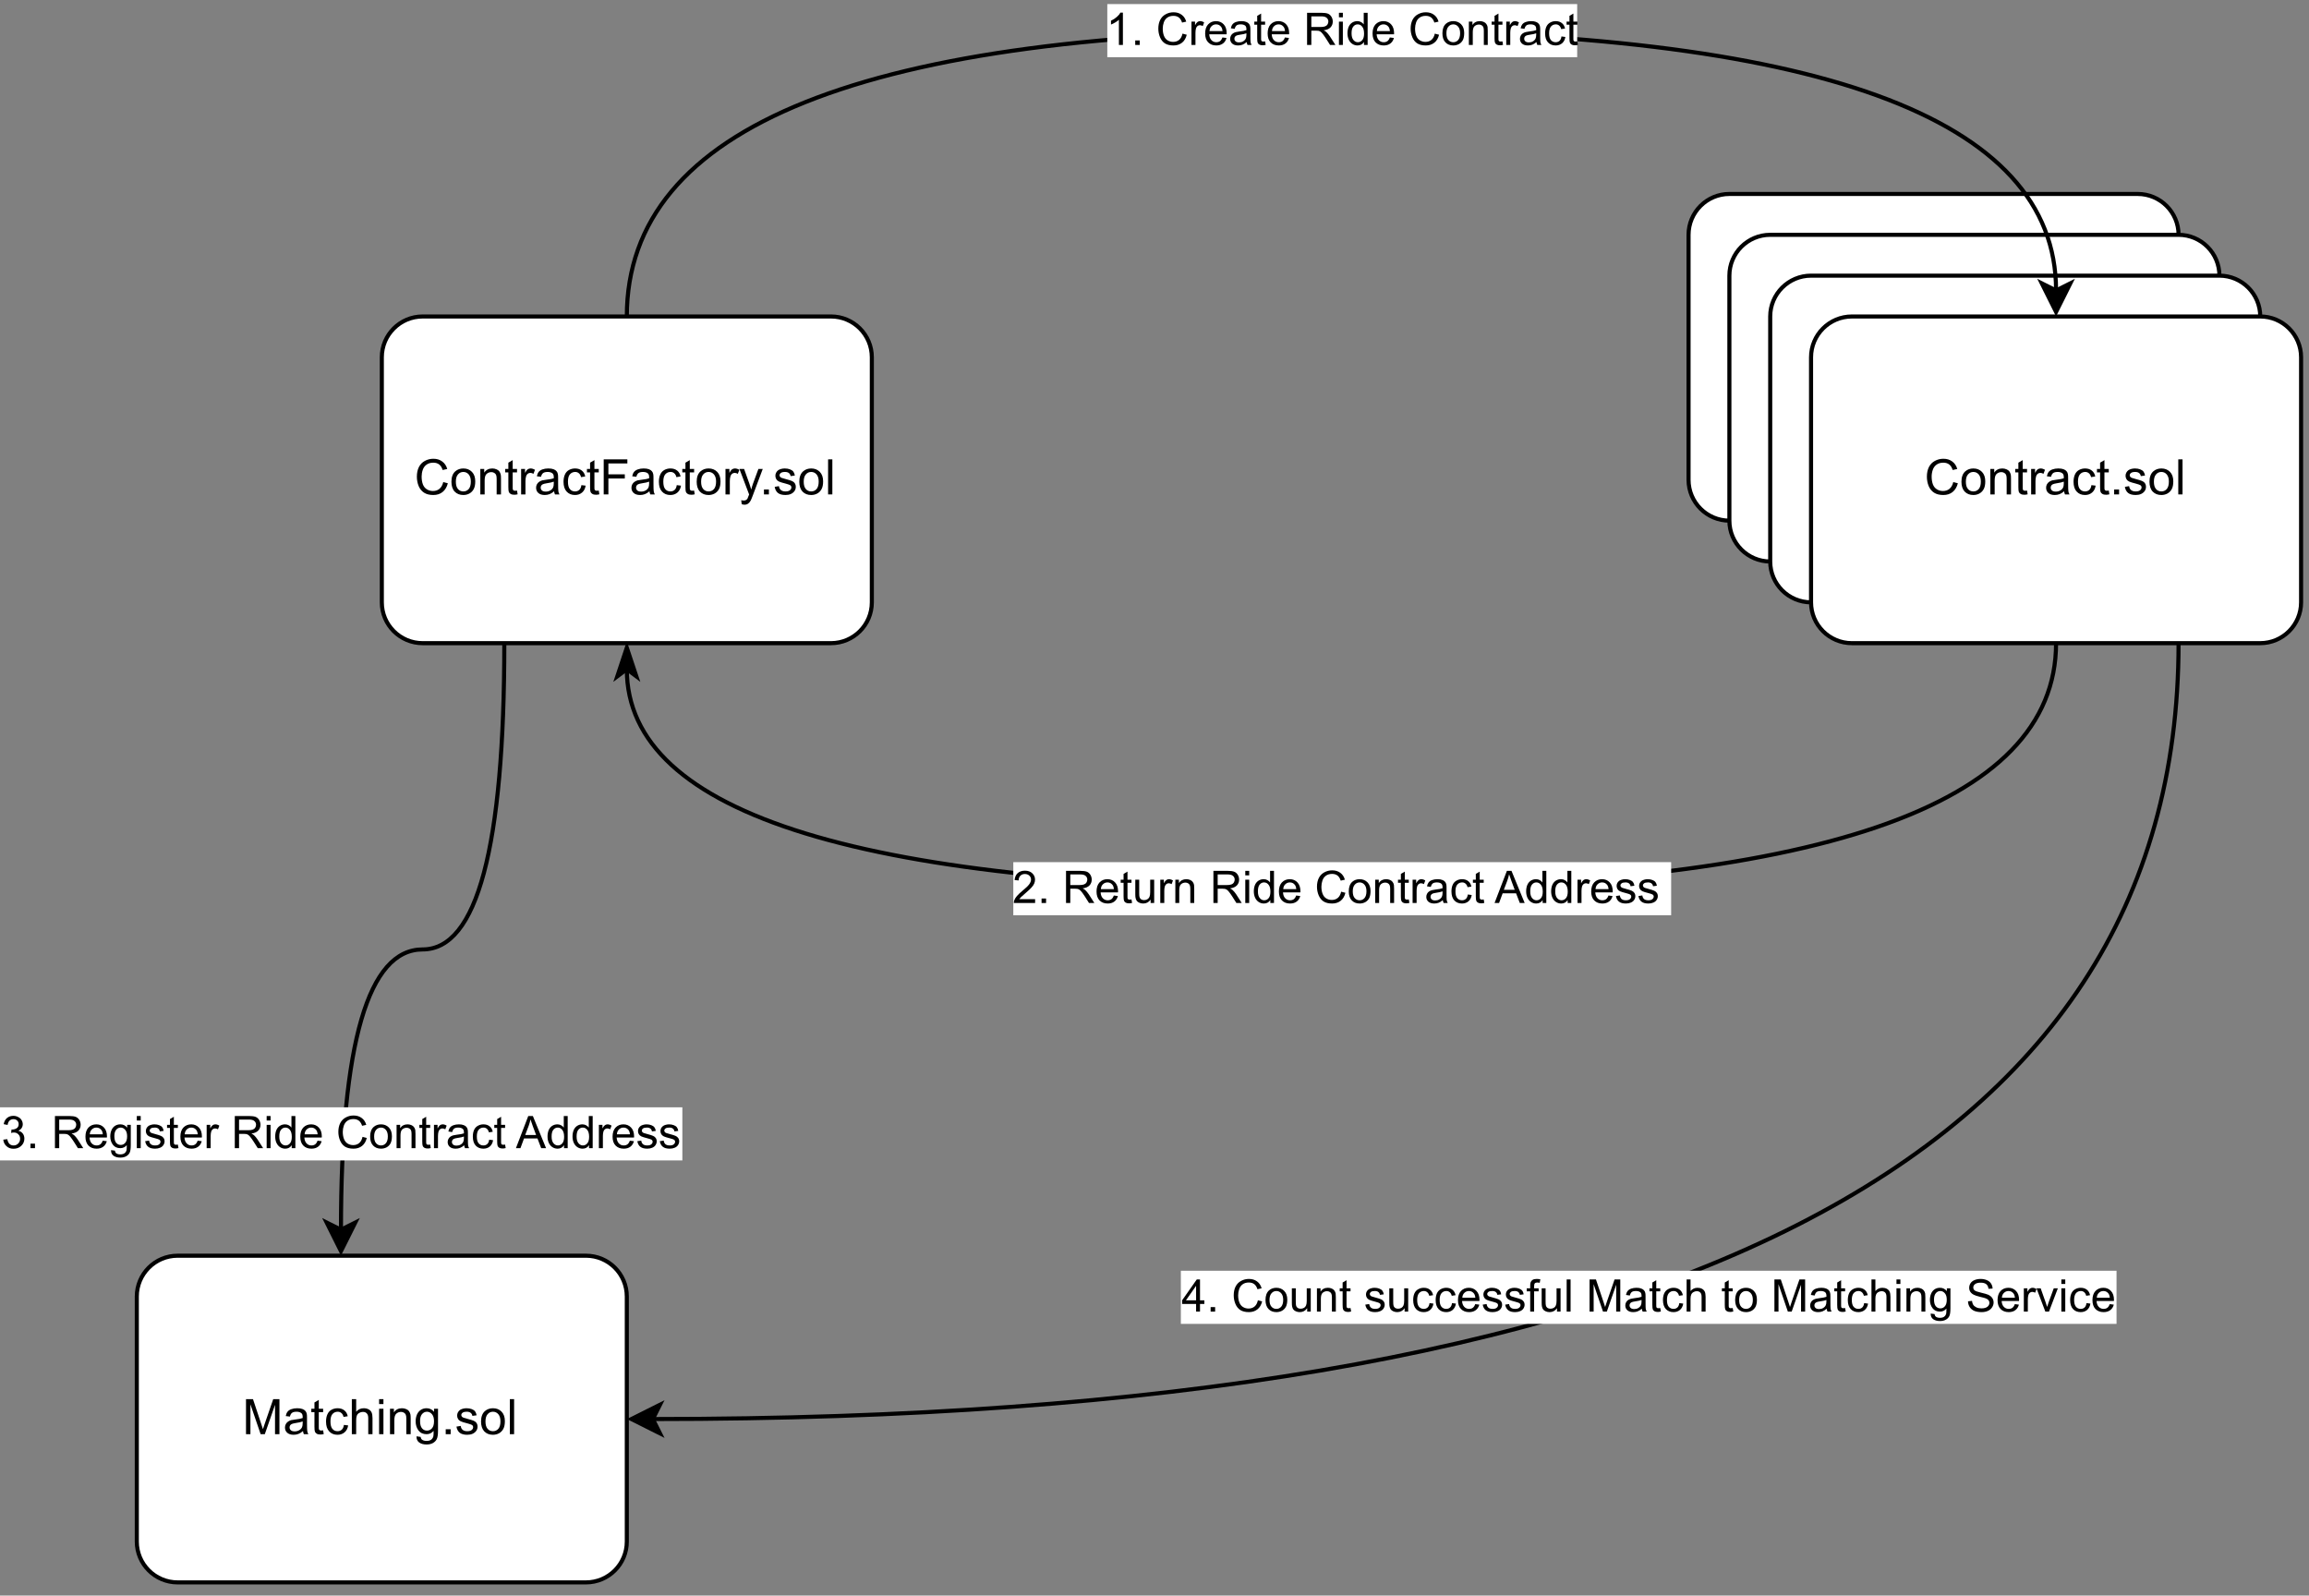 <?xml version="1.0" encoding="UTF-8" standalone="no"?>
<svg 
   width="424.08pt"
   height="293.04pt"
   viewBox="0 0 424.08 293.04"
   version="1.1"
   id="svg648"
   xmlns:xlink="http://www.w3.org/1999/xlink"
   xmlns="http://www.w3.org/2000/svg"
   xmlns:svg="http://www.w3.org/2000/svg" content="%3Cmxfile%20host%3D%22app.diagrams.net%22%20modified%3D%222023-09-23T22%3A42%3A59.946Z%22%20agent%3D%22Mozilla%2F5.0%20(Macintosh%3B%20Intel%20Mac%20OS%20X%2010_15_7)%20AppleWebKit%2F605.1.15%20(KHTML%2C%20like%20Gecko)%20Version%2F16.6%20Safari%2F605.1.15%22%20version%3D%2221.8.1%22%20etag%3D%22p15U6AC9qEC9bSA-OdJ4%22%20type%3D%22device%22%3E%20%20%20%3Cdiagram%20name%3D%22Page-1%22%20id%3D%22DeqrC0jYMnJ0ZgRj6-vh%22%3E%20%20%20%20%20%3CmxGraphModel%20dx%3D%22901%22%20dy%3D%22598%22%20grid%3D%221%22%20gridSize%3D%2210%22%20guides%3D%221%22%20tooltips%3D%221%22%20connect%3D%221%22%20arrows%3D%221%22%20fold%3D%221%22%20page%3D%221%22%20pageScale%3D%221%22%20pageWidth%3D%22850%22%20pageHeight%3D%221100%22%20background%3D%22none%22%20math%3D%220%22%20shadow%3D%220%22%3E%20%20%20%20%20%20%20%3Croot%3E%20%20%20%20%20%20%20%20%20%3CmxCell%20id%3D%220%22%20%2F%3E%20%20%20%20%20%20%20%20%20%3CmxCell%20id%3D%221%22%20parent%3D%220%22%20%2F%3E%20%20%20%20%20%20%20%20%20%3CmxCell%20id%3D%222%22%20value%3D%22ContractFactory.sol%22%20style%3D%22points%3D%5B%5B0.25%2C0%2C0%5D%2C%5B0.5%2C0%2C0%5D%2C%5B0.75%2C0%2C0%5D%2C%5B1%2C0.25%2C0%5D%2C%5B1%2C0.5%2C0%5D%2C%5B1%2C0.75%2C0%5D%2C%5B0.75%2C1%2C0%5D%2C%5B0.5%2C1%2C0%5D%2C%5B0.25%2C1%2C0%5D%2C%5B0%2C0.75%2C0%5D%2C%5B0%2C0.5%2C0%5D%2C%5B0%2C0.25%2C0%5D%5D%3Bshape%3Dmxgraph.bpmn.task%3BwhiteSpace%3Dwrap%3BrectStyle%3Drounded%3Bsize%3D10%3Bhtml%3D1%3Bcontainer%3D1%3Bexpand%3D0%3Bcollapsible%3D0%3BtaskMarker%3Dabstract%3B%22%20vertex%3D%221%22%20parent%3D%221%22%3E%20%20%20%20%20%20%20%20%20%20%20%3CmxGeometry%20x%3D%22320%22%20y%3D%222880%22%20width%3D%22120%22%20height%3D%2280%22%20as%3D%22geometry%22%20%2F%3E%20%20%20%20%20%20%20%20%20%3C%2FmxCell%3E%20%20%20%20%20%20%20%20%20%3CmxCell%20id%3D%223%22%20value%3D%22Contract.sol%22%20style%3D%22points%3D%5B%5B0.25%2C0%2C0%5D%2C%5B0.5%2C0%2C0%5D%2C%5B0.75%2C0%2C0%5D%2C%5B1%2C0.25%2C0%5D%2C%5B1%2C0.5%2C0%5D%2C%5B1%2C0.75%2C0%5D%2C%5B0.75%2C1%2C0%5D%2C%5B0.5%2C1%2C0%5D%2C%5B0.25%2C1%2C0%5D%2C%5B0%2C0.75%2C0%5D%2C%5B0%2C0.5%2C0%5D%2C%5B0%2C0.25%2C0%5D%5D%3Bshape%3Dmxgraph.bpmn.task%3BwhiteSpace%3Dwrap%3BrectStyle%3Drounded%3Bsize%3D10%3Bhtml%3D1%3Bcontainer%3D1%3Bexpand%3D0%3Bcollapsible%3D0%3BtaskMarker%3Dabstract%3B%22%20vertex%3D%221%22%20parent%3D%221%22%3E%20%20%20%20%20%20%20%20%20%20%20%3CmxGeometry%20x%3D%22640%22%20y%3D%222850%22%20width%3D%22120%22%20height%3D%2280%22%20as%3D%22geometry%22%20%2F%3E%20%20%20%20%20%20%20%20%20%3C%2FmxCell%3E%20%20%20%20%20%20%20%20%20%3CmxCell%20id%3D%224%22%20value%3D%22Contract.sol%22%20style%3D%22points%3D%5B%5B0.25%2C0%2C0%5D%2C%5B0.5%2C0%2C0%5D%2C%5B0.75%2C0%2C0%5D%2C%5B1%2C0.25%2C0%5D%2C%5B1%2C0.5%2C0%5D%2C%5B1%2C0.75%2C0%5D%2C%5B0.75%2C1%2C0%5D%2C%5B0.5%2C1%2C0%5D%2C%5B0.25%2C1%2C0%5D%2C%5B0%2C0.75%2C0%5D%2C%5B0%2C0.5%2C0%5D%2C%5B0%2C0.25%2C0%5D%5D%3Bshape%3Dmxgraph.bpmn.task%3BwhiteSpace%3Dwrap%3BrectStyle%3Drounded%3Bsize%3D10%3Bhtml%3D1%3Bcontainer%3D1%3Bexpand%3D0%3Bcollapsible%3D0%3BtaskMarker%3Dabstract%3B%22%20vertex%3D%221%22%20parent%3D%221%22%3E%20%20%20%20%20%20%20%20%20%20%20%3CmxGeometry%20x%3D%22650%22%20y%3D%222860%22%20width%3D%22120%22%20height%3D%2280%22%20as%3D%22geometry%22%20%2F%3E%20%20%20%20%20%20%20%20%20%3C%2FmxCell%3E%20%20%20%20%20%20%20%20%20%3CmxCell%20id%3D%225%22%20value%3D%22Contract.sol%22%20style%3D%22points%3D%5B%5B0.25%2C0%2C0%5D%2C%5B0.5%2C0%2C0%5D%2C%5B0.75%2C0%2C0%5D%2C%5B1%2C0.25%2C0%5D%2C%5B1%2C0.5%2C0%5D%2C%5B1%2C0.75%2C0%5D%2C%5B0.75%2C1%2C0%5D%2C%5B0.5%2C1%2C0%5D%2C%5B0.25%2C1%2C0%5D%2C%5B0%2C0.75%2C0%5D%2C%5B0%2C0.5%2C0%5D%2C%5B0%2C0.25%2C0%5D%5D%3Bshape%3Dmxgraph.bpmn.task%3BwhiteSpace%3Dwrap%3BrectStyle%3Drounded%3Bsize%3D10%3Bhtml%3D1%3Bcontainer%3D1%3Bexpand%3D0%3Bcollapsible%3D0%3BtaskMarker%3Dabstract%3B%22%20vertex%3D%221%22%20parent%3D%221%22%3E%20%20%20%20%20%20%20%20%20%20%20%3CmxGeometry%20x%3D%22660%22%20y%3D%222870%22%20width%3D%22120%22%20height%3D%2280%22%20as%3D%22geometry%22%20%2F%3E%20%20%20%20%20%20%20%20%20%3C%2FmxCell%3E%20%20%20%20%20%20%20%20%20%3CmxCell%20id%3D%226%22%20value%3D%22Contract.sol%22%20style%3D%22points%3D%5B%5B0.25%2C0%2C0%5D%2C%5B0.5%2C0%2C0%5D%2C%5B0.75%2C0%2C0%5D%2C%5B1%2C0.25%2C0%5D%2C%5B1%2C0.5%2C0%5D%2C%5B1%2C0.75%2C0%5D%2C%5B0.75%2C1%2C0%5D%2C%5B0.5%2C1%2C0%5D%2C%5B0.25%2C1%2C0%5D%2C%5B0%2C0.75%2C0%5D%2C%5B0%2C0.5%2C0%5D%2C%5B0%2C0.25%2C0%5D%5D%3Bshape%3Dmxgraph.bpmn.task%3BwhiteSpace%3Dwrap%3BrectStyle%3Drounded%3Bsize%3D10%3Bhtml%3D1%3Bcontainer%3D1%3Bexpand%3D0%3Bcollapsible%3D0%3BtaskMarker%3Dabstract%3B%22%20vertex%3D%221%22%20parent%3D%221%22%3E%20%20%20%20%20%20%20%20%20%20%20%3CmxGeometry%20x%3D%22670%22%20y%3D%222880%22%20width%3D%22120%22%20height%3D%2280%22%20as%3D%22geometry%22%20%2F%3E%20%20%20%20%20%20%20%20%20%3C%2FmxCell%3E%20%20%20%20%20%20%20%20%20%3CmxCell%20id%3D%227%22%20value%3D%221.%20Create%20Ride%20Contract%22%20style%3D%22edgeStyle%3DorthogonalEdgeStyle%3BorthogonalLoop%3D1%3BjettySize%3Dauto%3Bhtml%3D1%3Bcurved%3D1%3B%22%20edge%3D%221%22%20source%3D%222%22%20target%3D%226%22%20parent%3D%221%22%3E%20%20%20%20%20%20%20%20%20%20%20%3CmxGeometry%20relative%3D%221%22%20as%3D%22geometry%22%3E%20%20%20%20%20%20%20%20%20%20%20%20%20%3CArray%20as%3D%22points%22%3E%20%20%20%20%20%20%20%20%20%20%20%20%20%20%20%3CmxPoint%20x%3D%22380%22%20y%3D%222810%22%20%2F%3E%20%20%20%20%20%20%20%20%20%20%20%20%20%20%20%3CmxPoint%20x%3D%22730%22%20y%3D%222810%22%20%2F%3E%20%20%20%20%20%20%20%20%20%20%20%20%20%3C%2FArray%3E%20%20%20%20%20%20%20%20%20%20%20%3C%2FmxGeometry%3E%20%20%20%20%20%20%20%20%20%3C%2FmxCell%3E%20%20%20%20%20%20%20%20%20%3CmxCell%20id%3D%228%22%20value%3D%222.%20Return%20Ride%20Contract%20Address%26amp%3Bnbsp%3B%22%20style%3D%22edgeStyle%3DorthogonalEdgeStyle%3BorthogonalLoop%3D1%3BjettySize%3Dauto%3Bhtml%3D1%3Bcurved%3D1%3BstartArrow%3DclassicThin%3BstartFill%3D1%3BendArrow%3Dnone%3BendFill%3D0%3B%22%20edge%3D%221%22%20parent%3D%221%22%3E%20%20%20%20%20%20%20%20%20%20%20%3CmxGeometry%20relative%3D%221%22%20as%3D%22geometry%22%3E%20%20%20%20%20%20%20%20%20%20%20%20%20%3CmxPoint%20x%3D%22380%22%20y%3D%222960%22%20as%3D%22sourcePoint%22%20%2F%3E%20%20%20%20%20%20%20%20%20%20%20%20%20%3CmxPoint%20x%3D%22730%22%20y%3D%222960%22%20as%3D%22targetPoint%22%20%2F%3E%20%20%20%20%20%20%20%20%20%20%20%20%20%3CArray%20as%3D%22points%22%3E%20%20%20%20%20%20%20%20%20%20%20%20%20%20%20%3CmxPoint%20x%3D%22380%22%20y%3D%223020.03%22%20%2F%3E%20%20%20%20%20%20%20%20%20%20%20%20%20%20%20%3CmxPoint%20x%3D%22730%22%20y%3D%223020.03%22%20%2F%3E%20%20%20%20%20%20%20%20%20%20%20%20%20%3C%2FArray%3E%20%20%20%20%20%20%20%20%20%20%20%3C%2FmxGeometry%3E%20%20%20%20%20%20%20%20%20%3C%2FmxCell%3E%20%20%20%20%20%20%20%20%20%3CmxCell%20id%3D%229%22%20value%3D%22Matching.sol%22%20style%3D%22points%3D%5B%5B0.25%2C0%2C0%5D%2C%5B0.5%2C0%2C0%5D%2C%5B0.75%2C0%2C0%5D%2C%5B1%2C0.25%2C0%5D%2C%5B1%2C0.5%2C0%5D%2C%5B1%2C0.75%2C0%5D%2C%5B0.75%2C1%2C0%5D%2C%5B0.5%2C1%2C0%5D%2C%5B0.25%2C1%2C0%5D%2C%5B0%2C0.75%2C0%5D%2C%5B0%2C0.5%2C0%5D%2C%5B0%2C0.25%2C0%5D%5D%3Bshape%3Dmxgraph.bpmn.task%3BwhiteSpace%3Dwrap%3BrectStyle%3Drounded%3Bsize%3D10%3Bhtml%3D1%3Bcontainer%3D1%3Bexpand%3D0%3Bcollapsible%3D0%3BtaskMarker%3Dabstract%3B%22%20vertex%3D%221%22%20parent%3D%221%22%3E%20%20%20%20%20%20%20%20%20%20%20%3CmxGeometry%20x%3D%22260%22%20y%3D%223110%22%20width%3D%22120%22%20height%3D%2280%22%20as%3D%22geometry%22%20%2F%3E%20%20%20%20%20%20%20%20%20%3C%2FmxCell%3E%20%20%20%20%20%20%20%20%20%3CmxCell%20id%3D%2210%22%20value%3D%223.%20Register%20Ride%20Contract%20Address%22%20style%3D%22edgeStyle%3DorthogonalEdgeStyle%3BorthogonalLoop%3D1%3BjettySize%3Dauto%3Bhtml%3D1%3BstartArrow%3Dnone%3BstartFill%3D0%3Bcurved%3D1%3B%22%20edge%3D%221%22%20source%3D%222%22%20target%3D%229%22%20parent%3D%221%22%3E%20%20%20%20%20%20%20%20%20%20%20%3CmxGeometry%20x%3D%220.684%22%20relative%3D%221%22%20as%3D%22geometry%22%3E%20%20%20%20%20%20%20%20%20%20%20%20%20%3CArray%20as%3D%22points%22%3E%20%20%20%20%20%20%20%20%20%20%20%20%20%20%20%3CmxPoint%20x%3D%22350%22%20y%3D%223035%22%20%2F%3E%20%20%20%20%20%20%20%20%20%20%20%20%20%20%20%3CmxPoint%20x%3D%22310%22%20y%3D%223035%22%20%2F%3E%20%20%20%20%20%20%20%20%20%20%20%20%20%3C%2FArray%3E%20%20%20%20%20%20%20%20%20%20%20%20%20%3CmxPoint%20as%3D%22offset%22%20%2F%3E%20%20%20%20%20%20%20%20%20%20%20%3C%2FmxGeometry%3E%20%20%20%20%20%20%20%20%20%3C%2FmxCell%3E%20%20%20%20%20%20%20%20%20%3CmxCell%20id%3D%2211%22%20value%3D%224.%20Count%20successful%20Match%20to%20Matching%20Service%22%20style%3D%22edgeStyle%3DorthogonalEdgeStyle%3BorthogonalLoop%3D1%3BjettySize%3Dauto%3Bhtml%3D1%3BexitX%3D0.75%3BexitY%3D1%3BexitDx%3D0%3BexitDy%3D0%3BexitPerimeter%3D0%3BentryX%3D1%3BentryY%3D0.5%3BentryDx%3D0%3BentryDy%3D0%3BentryPerimeter%3D0%3Bcurved%3D1%3B%22%20edge%3D%221%22%20source%3D%226%22%20target%3D%229%22%20parent%3D%221%22%3E%20%20%20%20%20%20%20%20%20%20%20%3CmxGeometry%20x%3D%220.123%22%20y%3D%22-30%22%20relative%3D%221%22%20as%3D%22geometry%22%3E%20%20%20%20%20%20%20%20%20%20%20%20%20%3CmxPoint%20as%3D%22offset%22%20%2F%3E%20%20%20%20%20%20%20%20%20%20%20%3C%2FmxGeometry%3E%20%20%20%20%20%20%20%20%20%3C%2FmxCell%3E%20%20%20%20%20%20%20%3C%2Froot%3E%20%20%20%20%20%3C%2FmxGraphModel%3E%20%20%20%3C%2Fdiagram%3E%20%3C%2Fmxfile%3E%20">
  <rect x="0" y="0" width="424.08" height="293.04" fill="#808080" stroke="none"/>
  <defs
     id="defs146">
    <g
       id="g135">
      <g
         id="glyph-0-0">
        <path
           d="M 1.125 0 L 1.125 -5.625 L 5.625 -5.625 L 5.625 0 Z M 1.266 -0.141 L 5.484 -0.141 L 5.484 -5.484 L 1.266 -5.484 Z M 1.266 -0.141 "
           id="path2" />
      </g>
      <g
         id="glyph-0-1">
        <path
           d="M 5.297 -2.266 L 6.141 -2.047 C 5.961 -1.348 5.641 -0.812 5.172 -0.438 C 4.711 -0.07 4.145 0.109 3.469 0.109 C 2.781 0.109 2.219 -0.031 1.781 -0.312 C 1.344 -0.594 1.008 -1 0.781 -1.531 C 0.562 -2.07 0.453 -2.648 0.453 -3.266 C 0.453 -3.941 0.578 -4.531 0.828 -5.031 C 1.086 -5.531 1.453 -5.906 1.922 -6.156 C 2.398 -6.414 2.922 -6.547 3.484 -6.547 C 4.129 -6.547 4.672 -6.379 5.109 -6.047 C 5.555 -5.723 5.863 -5.266 6.031 -4.672 L 5.188 -4.484 C 5.039 -4.953 4.828 -5.289 4.547 -5.5 C 4.266 -5.719 3.906 -5.828 3.469 -5.828 C 2.977 -5.828 2.566 -5.707 2.234 -5.469 C 1.898 -5.227 1.664 -4.906 1.531 -4.5 C 1.395 -4.102 1.328 -3.695 1.328 -3.281 C 1.328 -2.727 1.406 -2.242 1.562 -1.828 C 1.727 -1.422 1.977 -1.117 2.312 -0.922 C 2.645 -0.723 3.008 -0.625 3.406 -0.625 C 3.883 -0.625 4.285 -0.758 4.609 -1.031 C 4.941 -1.312 5.172 -1.723 5.297 -2.266 Z M 5.297 -2.266 "
           id="path5" />
      </g>
      <g
         id="glyph-0-2">
        <path
           d="M 0.297 -2.328 C 0.297 -3.191 0.535 -3.832 1.016 -4.25 C 1.422 -4.594 1.91 -4.766 2.484 -4.766 C 3.129 -4.766 3.656 -4.555 4.062 -4.141 C 4.469 -3.723 4.672 -3.145 4.672 -2.406 C 4.672 -1.801 4.578 -1.328 4.391 -0.984 C 4.211 -0.641 3.953 -0.367 3.609 -0.172 C 3.266 0.016 2.891 0.109 2.484 0.109 C 1.828 0.109 1.297 -0.098 0.891 -0.516 C 0.492 -0.941 0.297 -1.547 0.297 -2.328 Z M 1.109 -2.328 C 1.109 -1.734 1.238 -1.285 1.5 -0.984 C 1.758 -0.691 2.086 -0.547 2.484 -0.547 C 2.879 -0.547 3.207 -0.691 3.469 -0.984 C 3.727 -1.285 3.859 -1.742 3.859 -2.359 C 3.859 -2.93 3.727 -3.367 3.469 -3.672 C 3.207 -3.973 2.879 -4.125 2.484 -4.125 C 2.086 -4.125 1.758 -3.973 1.5 -3.672 C 1.238 -3.379 1.109 -2.93 1.109 -2.328 Z M 1.109 -2.328 "
           id="path8" />
      </g>
      <g
         id="glyph-0-3">
        <path
           d="M 0.594 0 L 0.594 -4.672 L 1.312 -4.672 L 1.312 -4 C 1.645 -4.508 2.141 -4.766 2.797 -4.766 C 3.078 -4.766 3.332 -4.711 3.562 -4.609 C 3.801 -4.516 3.977 -4.383 4.094 -4.219 C 4.207 -4.062 4.289 -3.867 4.344 -3.641 C 4.375 -3.492 4.391 -3.238 4.391 -2.875 L 4.391 0 L 3.594 0 L 3.594 -2.844 C 3.594 -3.164 3.562 -3.406 3.5 -3.562 C 3.438 -3.719 3.328 -3.844 3.172 -3.938 C 3.016 -4.039 2.832 -4.094 2.625 -4.094 C 2.289 -4.094 2 -3.984 1.75 -3.766 C 1.508 -3.555 1.391 -3.148 1.391 -2.547 L 1.391 0 Z M 0.594 0 "
           id="path11" />
      </g>
      <g
         id="glyph-0-4">
        <path
           d="M 2.328 -0.703 L 2.438 -0.016 C 2.207 0.035 2.008 0.062 1.844 0.062 C 1.551 0.062 1.328 0.016 1.172 -0.078 C 1.016 -0.172 0.898 -0.289 0.828 -0.438 C 0.766 -0.582 0.734 -0.891 0.734 -1.359 L 0.734 -4.047 L 0.156 -4.047 L 0.156 -4.672 L 0.734 -4.672 L 0.734 -5.828 L 1.531 -6.297 L 1.531 -4.672 L 2.328 -4.672 L 2.328 -4.047 L 1.531 -4.047 L 1.531 -1.328 C 1.531 -1.098 1.539 -0.953 1.562 -0.891 C 1.594 -0.828 1.641 -0.773 1.703 -0.734 C 1.766 -0.691 1.852 -0.672 1.969 -0.672 C 2.062 -0.672 2.18 -0.68 2.328 -0.703 Z M 2.328 -0.703 "
           id="path14" />
      </g>
      <g
         id="glyph-0-5">
        <path
           d="M 0.578 0 L 0.578 -4.672 L 1.297 -4.672 L 1.297 -3.953 C 1.473 -4.285 1.641 -4.504 1.797 -4.609 C 1.953 -4.711 2.125 -4.766 2.312 -4.766 C 2.57 -4.766 2.844 -4.68 3.125 -4.516 L 2.844 -3.781 C 2.656 -3.895 2.461 -3.953 2.266 -3.953 C 2.098 -3.953 1.941 -3.898 1.797 -3.797 C 1.66 -3.691 1.562 -3.547 1.5 -3.359 C 1.414 -3.078 1.375 -2.77 1.375 -2.438 L 1.375 0 Z M 0.578 0 "
           id="path17" />
      </g>
      <g
         id="glyph-0-6">
        <path
           d="M 3.641 -0.578 C 3.348 -0.328 3.066 -0.148 2.797 -0.047 C 2.523 0.055 2.234 0.109 1.922 0.109 C 1.41 0.109 1.016 -0.016 0.734 -0.266 C 0.461 -0.516 0.328 -0.836 0.328 -1.234 C 0.328 -1.461 0.379 -1.672 0.484 -1.859 C 0.586 -2.047 0.723 -2.195 0.891 -2.312 C 1.055 -2.426 1.242 -2.516 1.453 -2.578 C 1.609 -2.609 1.844 -2.645 2.156 -2.688 C 2.801 -2.758 3.273 -2.852 3.578 -2.969 C 3.578 -3.07 3.578 -3.141 3.578 -3.172 C 3.578 -3.492 3.504 -3.719 3.359 -3.844 C 3.148 -4.031 2.848 -4.125 2.453 -4.125 C 2.078 -4.125 1.801 -4.055 1.625 -3.922 C 1.445 -3.797 1.316 -3.566 1.234 -3.234 L 0.469 -3.328 C 0.531 -3.66 0.641 -3.926 0.797 -4.125 C 0.961 -4.332 1.195 -4.488 1.5 -4.594 C 1.812 -4.707 2.164 -4.766 2.562 -4.766 C 2.969 -4.766 3.289 -4.719 3.531 -4.625 C 3.781 -4.531 3.961 -4.41 4.078 -4.266 C 4.203 -4.129 4.285 -3.953 4.328 -3.734 C 4.359 -3.598 4.375 -3.359 4.375 -3.016 L 4.375 -1.953 C 4.375 -1.223 4.391 -0.758 4.422 -0.562 C 4.453 -0.363 4.52 -0.176 4.625 0 L 3.797 0 C 3.711 -0.164 3.66 -0.359 3.641 -0.578 Z M 3.578 -2.344 C 3.285 -2.227 2.852 -2.129 2.281 -2.047 C 1.957 -1.992 1.727 -1.938 1.594 -1.875 C 1.457 -1.82 1.352 -1.738 1.281 -1.625 C 1.207 -1.508 1.172 -1.383 1.172 -1.25 C 1.172 -1.039 1.25 -0.863 1.406 -0.719 C 1.562 -0.582 1.797 -0.516 2.109 -0.516 C 2.41 -0.516 2.68 -0.582 2.922 -0.719 C 3.16 -0.852 3.336 -1.035 3.453 -1.266 C 3.535 -1.441 3.578 -1.703 3.578 -2.047 Z M 3.578 -2.344 "
           id="path20" />
      </g>
      <g
         id="glyph-0-7">
        <path
           d="M 3.641 -1.703 L 4.422 -1.609 C 4.336 -1.066 4.117 -0.645 3.766 -0.344 C 3.41 -0.039 2.977 0.109 2.469 0.109 C 1.832 0.109 1.32 -0.098 0.938 -0.516 C 0.551 -0.93 0.359 -1.531 0.359 -2.312 C 0.359 -2.82 0.441 -3.266 0.609 -3.641 C 0.773 -4.016 1.023 -4.297 1.359 -4.484 C 1.703 -4.672 2.078 -4.766 2.484 -4.766 C 2.984 -4.766 3.395 -4.633 3.719 -4.375 C 4.039 -4.125 4.25 -3.766 4.344 -3.297 L 3.578 -3.172 C 3.504 -3.484 3.375 -3.719 3.188 -3.875 C 3 -4.039 2.773 -4.125 2.516 -4.125 C 2.109 -4.125 1.781 -3.977 1.531 -3.688 C 1.289 -3.406 1.172 -2.957 1.172 -2.344 C 1.172 -1.707 1.289 -1.25 1.531 -0.969 C 1.77 -0.688 2.082 -0.547 2.469 -0.547 C 2.781 -0.547 3.039 -0.641 3.25 -0.828 C 3.457 -1.016 3.586 -1.305 3.641 -1.703 Z M 3.641 -1.703 "
           id="path23" />
      </g>
      <g
         id="glyph-0-8">
        <path
           d="M 0.734 0 L 0.734 -6.438 L 5.078 -6.438 L 5.078 -5.688 L 1.594 -5.688 L 1.594 -3.688 L 4.609 -3.688 L 4.609 -2.922 L 1.594 -2.922 L 1.594 0 Z M 0.734 0 "
           id="path26" />
      </g>
      <g
         id="glyph-0-9">
        <path
           d="M 0.562 1.797 L 0.469 1.062 C 0.645 1.102 0.797 1.125 0.922 1.125 C 1.098 1.125 1.238 1.094 1.344 1.031 C 1.445 0.977 1.535 0.898 1.609 0.797 C 1.648 0.711 1.727 0.516 1.844 0.203 C 1.863 0.16 1.891 0.098 1.922 0.016 L 0.141 -4.672 L 1 -4.672 L 1.969 -1.969 C 2.094 -1.625 2.207 -1.266 2.312 -0.891 C 2.395 -1.242 2.5 -1.598 2.625 -1.953 L 3.625 -4.672 L 4.422 -4.672 L 2.641 0.078 C 2.453 0.586 2.305 0.941 2.203 1.141 C 2.055 1.398 1.895 1.586 1.719 1.703 C 1.539 1.828 1.32 1.891 1.062 1.891 C 0.914 1.891 0.75 1.859 0.562 1.797 Z M 0.562 1.797 "
           id="path29" />
      </g>
      <g
         id="glyph-0-10">
        <path
           d="M 0.812 0 L 0.812 -0.906 L 1.719 -0.906 L 1.719 0 Z M 0.812 0 "
           id="path32" />
      </g>
      <g
         id="glyph-0-11">
        <path
           d="M 0.281 -1.391 L 1.062 -1.516 C 1.102 -1.203 1.223 -0.961 1.422 -0.797 C 1.629 -0.629 1.91 -0.547 2.266 -0.547 C 2.629 -0.547 2.898 -0.617 3.078 -0.766 C 3.254 -0.91 3.344 -1.082 3.344 -1.281 C 3.344 -1.469 3.266 -1.609 3.109 -1.703 C 2.992 -1.773 2.723 -1.867 2.297 -1.984 C 1.711 -2.129 1.305 -2.254 1.078 -2.359 C 0.859 -2.461 0.691 -2.609 0.578 -2.797 C 0.461 -2.984 0.406 -3.191 0.406 -3.422 C 0.406 -3.629 0.453 -3.82 0.547 -4 C 0.641 -4.176 0.77 -4.328 0.938 -4.453 C 1.062 -4.535 1.227 -4.609 1.438 -4.672 C 1.656 -4.734 1.883 -4.766 2.125 -4.766 C 2.488 -4.766 2.805 -4.711 3.078 -4.609 C 3.359 -4.504 3.566 -4.363 3.703 -4.188 C 3.836 -4.008 3.93 -3.77 3.984 -3.469 L 3.203 -3.359 C 3.172 -3.598 3.066 -3.785 2.891 -3.922 C 2.723 -4.055 2.488 -4.125 2.188 -4.125 C 1.82 -4.125 1.562 -4.062 1.406 -3.938 C 1.25 -3.82 1.172 -3.68 1.172 -3.516 C 1.172 -3.41 1.203 -3.32 1.266 -3.25 C 1.328 -3.156 1.43 -3.082 1.578 -3.031 C 1.648 -3 1.879 -2.93 2.266 -2.828 C 2.828 -2.68 3.219 -2.562 3.438 -2.469 C 3.664 -2.375 3.844 -2.234 3.969 -2.047 C 4.094 -1.867 4.156 -1.645 4.156 -1.375 C 4.156 -1.102 4.078 -0.852 3.922 -0.625 C 3.766 -0.395 3.539 -0.211 3.25 -0.078 C 2.969 0.047 2.641 0.109 2.266 0.109 C 1.66 0.109 1.195 -0.016 0.875 -0.266 C 0.562 -0.523 0.363 -0.898 0.281 -1.391 Z M 0.281 -1.391 "
           id="path35" />
      </g>
      <g
         id="glyph-0-12">
        <path
           d="M 0.578 0 L 0.578 -6.438 L 1.359 -6.438 L 1.359 0 Z M 0.578 0 "
           id="path38" />
      </g>
      <g
         id="glyph-0-13">
        <path
           d="M 0.672 0 L 0.672 -6.438 L 1.953 -6.438 L 3.469 -1.875 C 3.613 -1.457 3.719 -1.141 3.781 -0.922 C 3.852 -1.16 3.969 -1.504 4.125 -1.953 L 5.672 -6.438 L 6.812 -6.438 L 6.812 0 L 6 0 L 6 -5.391 L 4.125 0 L 3.359 0 L 1.484 -5.484 L 1.484 0 Z M 0.672 0 "
           id="path41" />
      </g>
      <g
         id="glyph-0-14">
        <path
           d="M 0.594 0 L 0.594 -6.438 L 1.391 -6.438 L 1.391 -4.125 C 1.754 -4.551 2.219 -4.766 2.781 -4.766 C 3.125 -4.766 3.422 -4.695 3.672 -4.562 C 3.93 -4.426 4.113 -4.238 4.219 -4 C 4.332 -3.758 4.391 -3.41 4.391 -2.953 L 4.391 0 L 3.609 0 L 3.609 -2.953 C 3.609 -3.348 3.52 -3.633 3.344 -3.812 C 3.176 -4 2.938 -4.094 2.625 -4.094 C 2.383 -4.094 2.16 -4.031 1.953 -3.906 C 1.742 -3.789 1.598 -3.629 1.516 -3.422 C 1.43 -3.211 1.391 -2.922 1.391 -2.547 L 1.391 0 Z M 0.594 0 "
           id="path44" />
      </g>
      <g
         id="glyph-0-15">
        <path
           d="M 0.594 -5.531 L 0.594 -6.438 L 1.391 -6.438 L 1.391 -5.531 Z M 0.594 0 L 0.594 -4.672 L 1.391 -4.672 L 1.391 0 Z M 0.594 0 "
           id="path47" />
      </g>
      <g
         id="glyph-0-16">
        <path
           d="M 0.453 0.391 L 1.219 0.5 C 1.25 0.738 1.336 0.91 1.484 1.016 C 1.68 1.16 1.953 1.234 2.297 1.234 C 2.66 1.234 2.941 1.16 3.141 1.016 C 3.336 0.867 3.473 0.664 3.547 0.406 C 3.586 0.238 3.602 -0.098 3.594 -0.609 C 3.25 -0.203 2.82 0 2.312 0 C 1.664 0 1.164 -0.227 0.812 -0.688 C 0.469 -1.156 0.297 -1.711 0.297 -2.359 C 0.297 -2.805 0.375 -3.219 0.531 -3.594 C 0.695 -3.969 0.93 -4.254 1.234 -4.453 C 1.535 -4.66 1.895 -4.766 2.312 -4.766 C 2.863 -4.766 3.316 -4.547 3.672 -4.109 L 3.672 -4.672 L 4.406 -4.672 L 4.406 -0.641 C 4.406 0.086 4.328 0.602 4.172 0.906 C 4.023 1.207 3.789 1.445 3.469 1.625 C 3.156 1.801 2.766 1.891 2.297 1.891 C 1.734 1.891 1.281 1.766 0.938 1.516 C 0.602 1.266 0.441 0.891 0.453 0.391 Z M 1.109 -2.422 C 1.109 -1.805 1.227 -1.359 1.469 -1.078 C 1.707 -0.797 2.008 -0.656 2.375 -0.656 C 2.738 -0.656 3.047 -0.797 3.297 -1.078 C 3.547 -1.359 3.672 -1.797 3.672 -2.391 C 3.672 -2.961 3.539 -3.395 3.281 -3.688 C 3.031 -3.977 2.727 -4.125 2.375 -4.125 C 2.02 -4.125 1.719 -3.977 1.469 -3.688 C 1.227 -3.406 1.109 -2.984 1.109 -2.422 Z M 1.109 -2.422 "
           id="path50" />
      </g>
      <g
         id="glyph-1-0">
        <path
           d="M 1.031 0 L 1.031 -5.156 L 5.156 -5.156 L 5.156 0 Z M 1.156 -0.125 L 5.031 -0.125 L 5.031 -5.031 L 1.156 -5.031 Z M 1.156 -0.125 "
           id="path53" />
      </g>
      <g
         id="glyph-1-1">
        <path
           d="M 3.078 0 L 2.344 0 L 2.344 -4.625 C 2.176 -4.457 1.945 -4.289 1.656 -4.125 C 1.375 -3.957 1.117 -3.832 0.891 -3.75 L 0.891 -4.453 C 1.297 -4.641 1.648 -4.867 1.953 -5.141 C 2.266 -5.41 2.484 -5.676 2.609 -5.938 L 3.078 -5.938 Z M 3.078 0 "
           id="path56" />
      </g>
      <g
         id="glyph-1-2">
        <path
           d="M 0.75 0 L 0.75 -0.828 L 1.578 -0.828 L 1.578 0 Z M 0.75 0 "
           id="path59" />
      </g>
      <g
         id="glyph-1-3" />
      <g
         id="glyph-1-4">
        <path
           d="M 4.844 -2.078 L 5.625 -1.875 C 5.469 -1.227 5.176 -0.738 4.75 -0.406 C 4.32 -0.07 3.801 0.094 3.188 0.094 C 2.551 0.094 2.031 -0.031 1.625 -0.281 C 1.227 -0.539 0.926 -0.914 0.719 -1.406 C 0.508 -1.906 0.406 -2.438 0.406 -3 C 0.406 -3.613 0.52 -4.148 0.75 -4.609 C 0.988 -5.066 1.328 -5.41 1.766 -5.641 C 2.203 -5.879 2.68 -6 3.203 -6 C 3.785 -6 4.281 -5.848 4.688 -5.547 C 5.094 -5.254 5.375 -4.832 5.531 -4.281 L 4.766 -4.109 C 4.629 -4.535 4.43 -4.848 4.172 -5.047 C 3.91 -5.242 3.582 -5.344 3.188 -5.344 C 2.727 -5.344 2.348 -5.234 2.047 -5.016 C 1.742 -4.797 1.531 -4.5 1.406 -4.125 C 1.281 -3.758 1.219 -3.383 1.219 -3 C 1.219 -2.5 1.289 -2.062 1.438 -1.688 C 1.582 -1.312 1.805 -1.031 2.109 -0.844 C 2.422 -0.656 2.758 -0.562 3.125 -0.562 C 3.562 -0.562 3.93 -0.688 4.234 -0.938 C 4.535 -1.195 4.738 -1.578 4.844 -2.078 Z M 4.844 -2.078 "
           id="path63" />
      </g>
      <g
         id="glyph-1-5">
        <path
           d="M 0.531 0 L 0.531 -4.281 L 1.188 -4.281 L 1.188 -3.625 C 1.352 -3.926 1.504 -4.125 1.641 -4.219 C 1.785 -4.32 1.941 -4.375 2.109 -4.375 C 2.359 -4.375 2.609 -4.297 2.859 -4.141 L 2.609 -3.469 C 2.43 -3.57 2.254 -3.625 2.078 -3.625 C 1.922 -3.625 1.781 -3.578 1.656 -3.484 C 1.531 -3.391 1.438 -3.254 1.375 -3.078 C 1.301 -2.828 1.266 -2.547 1.266 -2.234 L 1.266 0 Z M 0.531 0 "
           id="path66" />
      </g>
      <g
         id="glyph-1-6">
        <path
           d="M 3.469 -1.375 L 4.219 -1.281 C 4.102 -0.844 3.883 -0.504 3.562 -0.266 C 3.238 -0.023 2.832 0.094 2.344 0.094 C 1.719 0.094 1.219 -0.098 0.844 -0.484 C 0.477 -0.867 0.297 -1.41 0.297 -2.109 C 0.297 -2.828 0.477 -3.383 0.844 -3.781 C 1.219 -4.176 1.703 -4.375 2.297 -4.375 C 2.867 -4.375 3.336 -4.176 3.703 -3.781 C 4.066 -3.395 4.25 -2.848 4.25 -2.141 C 4.25 -2.098 4.242 -2.035 4.234 -1.953 L 1.047 -1.953 C 1.078 -1.484 1.211 -1.125 1.453 -0.875 C 1.691 -0.625 1.988 -0.5 2.344 -0.5 C 2.613 -0.5 2.844 -0.566 3.031 -0.703 C 3.219 -0.848 3.363 -1.07 3.469 -1.375 Z M 1.094 -2.547 L 3.484 -2.547 C 3.453 -2.91 3.359 -3.18 3.203 -3.359 C 2.973 -3.641 2.676 -3.781 2.312 -3.781 C 1.977 -3.781 1.695 -3.664 1.469 -3.438 C 1.238 -3.219 1.113 -2.922 1.094 -2.547 Z M 1.094 -2.547 "
           id="path69" />
      </g>
      <g
         id="glyph-1-7">
        <path
           d="M 3.328 -0.531 C 3.066 -0.301 2.812 -0.141 2.562 -0.047 C 2.312 0.047 2.047 0.094 1.766 0.094 C 1.297 0.094 0.93 -0.02 0.672 -0.25 C 0.422 -0.477 0.297 -0.77 0.297 -1.125 C 0.297 -1.332 0.344 -1.523 0.438 -1.703 C 0.531 -1.879 0.656 -2.02 0.812 -2.125 C 0.969 -2.227 1.145 -2.305 1.344 -2.359 C 1.477 -2.391 1.691 -2.426 1.984 -2.469 C 2.566 -2.531 3 -2.613 3.281 -2.719 C 3.281 -2.812 3.281 -2.875 3.281 -2.906 C 3.281 -3.195 3.211 -3.406 3.078 -3.531 C 2.891 -3.695 2.613 -3.781 2.25 -3.781 C 1.906 -3.781 1.648 -3.719 1.484 -3.594 C 1.328 -3.477 1.207 -3.266 1.125 -2.953 L 0.422 -3.062 C 0.484 -3.363 0.586 -3.609 0.734 -3.797 C 0.891 -3.984 1.102 -4.125 1.375 -4.219 C 1.656 -4.32 1.984 -4.375 2.359 -4.375 C 2.723 -4.375 3.016 -4.328 3.234 -4.234 C 3.461 -4.148 3.629 -4.039 3.734 -3.906 C 3.848 -3.781 3.926 -3.617 3.969 -3.422 C 4 -3.305 4.016 -3.086 4.016 -2.766 L 4.016 -1.797 C 4.016 -1.117 4.023 -0.691 4.047 -0.516 C 4.078 -0.336 4.141 -0.164 4.234 0 L 3.484 0 C 3.41 -0.145 3.359 -0.32 3.328 -0.531 Z M 3.281 -2.141 C 3.008 -2.035 2.613 -1.945 2.094 -1.875 C 1.789 -1.832 1.578 -1.781 1.453 -1.719 C 1.328 -1.664 1.234 -1.586 1.172 -1.484 C 1.109 -1.391 1.078 -1.273 1.078 -1.141 C 1.078 -0.953 1.148 -0.789 1.297 -0.656 C 1.441 -0.531 1.656 -0.469 1.938 -0.469 C 2.219 -0.469 2.461 -0.531 2.672 -0.656 C 2.891 -0.781 3.051 -0.945 3.156 -1.156 C 3.238 -1.32 3.281 -1.562 3.281 -1.875 Z M 3.281 -2.141 "
           id="path72" />
      </g>
      <g
         id="glyph-1-8">
        <path
           d="M 2.125 -0.656 L 2.234 -0.016 C 2.023 0.035 1.844 0.062 1.688 0.062 C 1.426 0.062 1.223 0.02 1.078 -0.062 C 0.93 -0.145 0.828 -0.254 0.766 -0.391 C 0.703 -0.523 0.672 -0.812 0.672 -1.25 L 0.672 -3.719 L 0.141 -3.719 L 0.141 -4.281 L 0.672 -4.281 L 0.672 -5.344 L 1.391 -5.766 L 1.391 -4.281 L 2.125 -4.281 L 2.125 -3.719 L 1.391 -3.719 L 1.391 -1.219 C 1.391 -1.008 1.398 -0.875 1.422 -0.812 C 1.453 -0.75 1.492 -0.703 1.547 -0.672 C 1.609 -0.641 1.695 -0.625 1.812 -0.625 C 1.883 -0.625 1.988 -0.633 2.125 -0.656 Z M 2.125 -0.656 "
           id="path75" />
      </g>
      <g
         id="glyph-1-9">
        <path
           d="M 0.656 0 L 0.656 -5.906 L 3.266 -5.906 C 3.797 -5.906 4.195 -5.852 4.469 -5.75 C 4.738 -5.645 4.957 -5.457 5.125 -5.188 C 5.289 -4.914 5.375 -4.617 5.375 -4.297 C 5.375 -3.879 5.238 -3.523 4.969 -3.234 C 4.695 -2.941 4.273 -2.758 3.703 -2.688 C 3.91 -2.582 4.066 -2.484 4.172 -2.391 C 4.398 -2.18 4.617 -1.922 4.828 -1.609 L 5.859 0 L 4.875 0 L 4.094 -1.234 C 3.863 -1.586 3.672 -1.859 3.516 -2.047 C 3.367 -2.234 3.238 -2.363 3.125 -2.438 C 3.008 -2.508 2.891 -2.562 2.766 -2.594 C 2.68 -2.613 2.539 -2.625 2.344 -2.625 L 1.438 -2.625 L 1.438 0 Z M 1.438 -3.297 L 3.109 -3.297 C 3.461 -3.297 3.738 -3.332 3.938 -3.406 C 4.145 -3.477 4.301 -3.598 4.406 -3.766 C 4.508 -3.93 4.562 -4.109 4.562 -4.297 C 4.562 -4.578 4.457 -4.805 4.25 -4.984 C 4.051 -5.16 3.734 -5.25 3.297 -5.25 L 1.438 -5.25 Z M 1.438 -3.297 "
           id="path78" />
      </g>
      <g
         id="glyph-1-10">
        <path
           d="M 0.547 -5.078 L 0.547 -5.906 L 1.266 -5.906 L 1.266 -5.078 Z M 0.547 0 L 0.547 -4.281 L 1.266 -4.281 L 1.266 0 Z M 0.547 0 "
           id="path81" />
      </g>
      <g
         id="glyph-1-11">
        <path
           d="M 3.312 0 L 3.312 -0.547 C 3.039 -0.117 2.645 0.094 2.125 0.094 C 1.781 0.094 1.461 0 1.172 -0.188 C 0.891 -0.375 0.672 -0.633 0.516 -0.969 C 0.359 -1.312 0.281 -1.703 0.281 -2.141 C 0.281 -2.566 0.348 -2.953 0.484 -3.297 C 0.629 -3.641 0.844 -3.906 1.125 -4.094 C 1.414 -4.281 1.738 -4.375 2.094 -4.375 C 2.352 -4.375 2.582 -4.316 2.781 -4.203 C 2.977 -4.098 3.141 -3.957 3.266 -3.781 L 3.266 -5.906 L 3.984 -5.906 L 3.984 0 Z M 1.031 -2.141 C 1.031 -1.586 1.145 -1.176 1.375 -0.906 C 1.602 -0.633 1.875 -0.5 2.188 -0.5 C 2.508 -0.5 2.781 -0.629 3 -0.891 C 3.219 -1.148 3.328 -1.547 3.328 -2.078 C 3.328 -2.66 3.211 -3.086 2.984 -3.359 C 2.766 -3.641 2.488 -3.781 2.156 -3.781 C 1.832 -3.781 1.562 -3.645 1.344 -3.375 C 1.133 -3.113 1.031 -2.703 1.031 -2.141 Z M 1.031 -2.141 "
           id="path84" />
      </g>
      <g
         id="glyph-1-12">
        <path
           d="M 0.281 -2.141 C 0.281 -2.93 0.5 -3.52 0.938 -3.906 C 1.301 -4.219 1.75 -4.375 2.281 -4.375 C 2.863 -4.375 3.344 -4.18 3.719 -3.797 C 4.094 -3.41 4.281 -2.879 4.281 -2.203 C 4.281 -1.648 4.195 -1.211 4.031 -0.891 C 3.863 -0.578 3.625 -0.332 3.312 -0.156 C 3 0.008 2.656 0.094 2.281 0.094 C 1.676 0.094 1.191 -0.098 0.828 -0.484 C 0.461 -0.867 0.281 -1.422 0.281 -2.141 Z M 1.016 -2.141 C 1.016 -1.586 1.133 -1.176 1.375 -0.906 C 1.613 -0.633 1.914 -0.5 2.281 -0.5 C 2.633 -0.5 2.93 -0.633 3.172 -0.906 C 3.41 -1.188 3.531 -1.602 3.531 -2.156 C 3.531 -2.688 3.41 -3.086 3.172 -3.359 C 2.93 -3.641 2.633 -3.781 2.281 -3.781 C 1.914 -3.781 1.613 -3.641 1.375 -3.359 C 1.133 -3.086 1.016 -2.68 1.016 -2.141 Z M 1.016 -2.141 "
           id="path87" />
      </g>
      <g
         id="glyph-1-13">
        <path
           d="M 0.547 0 L 0.547 -4.281 L 1.203 -4.281 L 1.203 -3.672 C 1.516 -4.141 1.969 -4.375 2.562 -4.375 C 2.812 -4.375 3.047 -4.328 3.266 -4.234 C 3.484 -4.141 3.645 -4.016 3.75 -3.859 C 3.863 -3.711 3.941 -3.535 3.984 -3.328 C 4.004 -3.203 4.016 -2.969 4.016 -2.625 L 4.016 0 L 3.297 0 L 3.297 -2.609 C 3.297 -2.898 3.266 -3.117 3.203 -3.266 C 3.148 -3.41 3.051 -3.523 2.906 -3.609 C 2.758 -3.703 2.594 -3.75 2.406 -3.75 C 2.094 -3.75 1.82 -3.648 1.594 -3.453 C 1.375 -3.254 1.266 -2.883 1.266 -2.344 L 1.266 0 Z M 0.547 0 "
           id="path90" />
      </g>
      <g
         id="glyph-1-14">
        <path
           d="M 3.328 -1.562 L 4.047 -1.469 C 3.973 -0.977 3.773 -0.594 3.453 -0.312 C 3.129 -0.039 2.734 0.094 2.266 0.094 C 1.68 0.094 1.211 -0.094 0.859 -0.469 C 0.504 -0.852 0.328 -1.406 0.328 -2.125 C 0.328 -2.582 0.398 -2.984 0.547 -3.328 C 0.703 -3.68 0.938 -3.941 1.25 -4.109 C 1.562 -4.285 1.898 -4.375 2.266 -4.375 C 2.734 -4.375 3.113 -4.254 3.406 -4.016 C 3.707 -3.785 3.898 -3.453 3.984 -3.016 L 3.281 -2.906 C 3.207 -3.195 3.082 -3.414 2.906 -3.562 C 2.738 -3.707 2.535 -3.781 2.297 -3.781 C 1.93 -3.781 1.633 -3.648 1.406 -3.391 C 1.176 -3.129 1.062 -2.711 1.062 -2.141 C 1.062 -1.566 1.172 -1.148 1.391 -0.891 C 1.617 -0.629 1.91 -0.5 2.266 -0.5 C 2.547 -0.5 2.781 -0.582 2.969 -0.75 C 3.164 -0.926 3.285 -1.195 3.328 -1.562 Z M 3.328 -1.562 "
           id="path93" />
      </g>
      <g
         id="glyph-1-15">
        <path
           d="M 4.156 -0.703 L 4.156 0 L 0.25 0 C 0.238 -0.176 0.266 -0.344 0.328 -0.5 C 0.43 -0.77 0.594 -1.031 0.812 -1.281 C 1.031 -1.539 1.348 -1.844 1.766 -2.188 C 2.398 -2.707 2.832 -3.117 3.062 -3.422 C 3.289 -3.734 3.406 -4.031 3.406 -4.312 C 3.406 -4.594 3.301 -4.832 3.094 -5.031 C 2.883 -5.227 2.613 -5.328 2.281 -5.328 C 1.938 -5.328 1.66 -5.223 1.453 -5.016 C 1.242 -4.805 1.133 -4.516 1.125 -4.141 L 0.391 -4.219 C 0.441 -4.781 0.633 -5.207 0.969 -5.5 C 1.301 -5.789 1.742 -5.938 2.297 -5.938 C 2.867 -5.938 3.316 -5.773 3.641 -5.453 C 3.973 -5.141 4.141 -4.754 4.141 -4.297 C 4.141 -4.055 4.094 -3.82 4 -3.594 C 3.906 -3.363 3.742 -3.125 3.516 -2.875 C 3.297 -2.625 2.926 -2.273 2.406 -1.828 C 1.969 -1.461 1.688 -1.211 1.562 -1.078 C 1.438 -0.953 1.332 -0.828 1.25 -0.703 Z M 4.156 -0.703 "
           id="path96" />
      </g>
      <g
         id="glyph-1-16">
        <path
           d="M 3.344 0 L 3.344 -0.625 C 3.008 -0.145 2.555 0.094 1.984 0.094 C 1.734 0.094 1.5 0.047 1.281 -0.047 C 1.062 -0.141 0.898 -0.258 0.797 -0.406 C 0.691 -0.551 0.617 -0.734 0.578 -0.953 C 0.547 -1.098 0.531 -1.32 0.531 -1.625 L 0.531 -4.281 L 1.25 -4.281 L 1.25 -1.906 C 1.25 -1.531 1.266 -1.273 1.297 -1.141 C 1.336 -0.953 1.43 -0.801 1.578 -0.688 C 1.734 -0.582 1.922 -0.531 2.141 -0.531 C 2.359 -0.531 2.562 -0.582 2.75 -0.688 C 2.938 -0.801 3.066 -0.953 3.141 -1.141 C 3.223 -1.336 3.266 -1.617 3.266 -1.984 L 3.266 -4.281 L 4 -4.281 L 4 0 Z M 3.344 0 "
           id="path99" />
      </g>
      <g
         id="glyph-1-17">
        <path
           d="M -0.016 0 L 2.25 -5.906 L 3.094 -5.906 L 5.516 0 L 4.625 0 L 3.938 -1.781 L 1.469 -1.781 L 0.812 0 Z M 1.688 -2.422 L 3.688 -2.422 L 3.078 -4.062 C 2.891 -4.562 2.75 -4.969 2.656 -5.281 C 2.582 -4.906 2.477 -4.531 2.344 -4.156 Z M 1.688 -2.422 "
           id="path102" />
      </g>
      <g
         id="glyph-1-18">
        <path
           d="M 0.25 -1.281 L 0.969 -1.391 C 1.008 -1.098 1.117 -0.875 1.297 -0.719 C 1.484 -0.57 1.742 -0.5 2.078 -0.5 C 2.41 -0.5 2.656 -0.566 2.812 -0.703 C 2.977 -0.836 3.062 -1 3.062 -1.188 C 3.062 -1.344 2.988 -1.469 2.844 -1.562 C 2.75 -1.625 2.504 -1.707 2.109 -1.812 C 1.578 -1.945 1.207 -2.062 1 -2.156 C 0.789 -2.258 0.633 -2.395 0.531 -2.562 C 0.426 -2.738 0.375 -2.93 0.375 -3.141 C 0.375 -3.328 0.414 -3.504 0.5 -3.672 C 0.594 -3.836 0.711 -3.973 0.859 -4.078 C 0.973 -4.16 1.125 -4.227 1.312 -4.281 C 1.508 -4.344 1.723 -4.375 1.953 -4.375 C 2.285 -4.375 2.578 -4.32 2.828 -4.219 C 3.086 -4.125 3.273 -3.992 3.391 -3.828 C 3.516 -3.672 3.598 -3.453 3.641 -3.172 L 2.938 -3.078 C 2.906 -3.297 2.812 -3.469 2.656 -3.594 C 2.5 -3.719 2.281 -3.781 2 -3.781 C 1.664 -3.781 1.426 -3.723 1.281 -3.609 C 1.145 -3.504 1.078 -3.379 1.078 -3.234 C 1.078 -3.129 1.109 -3.039 1.172 -2.969 C 1.223 -2.895 1.312 -2.832 1.438 -2.781 C 1.508 -2.75 1.723 -2.688 2.078 -2.594 C 2.598 -2.457 2.957 -2.344 3.156 -2.25 C 3.352 -2.164 3.508 -2.039 3.625 -1.875 C 3.75 -1.707 3.812 -1.5 3.812 -1.25 C 3.812 -1.008 3.738 -0.781 3.594 -0.562 C 3.457 -0.352 3.254 -0.191 2.984 -0.078 C 2.723 0.035 2.422 0.094 2.078 0.094 C 1.523 0.094 1.102 -0.02 0.812 -0.25 C 0.52 -0.477 0.332 -0.82 0.25 -1.281 Z M 0.25 -1.281 "
           id="path105" />
      </g>
      <g
         id="glyph-1-19">
        <path
           d="M 0.344 -1.562 L 1.078 -1.656 C 1.16 -1.25 1.301 -0.953 1.5 -0.766 C 1.695 -0.586 1.941 -0.5 2.234 -0.5 C 2.566 -0.5 2.848 -0.613 3.078 -0.844 C 3.316 -1.082 3.438 -1.379 3.438 -1.734 C 3.438 -2.066 3.328 -2.336 3.109 -2.547 C 2.898 -2.766 2.625 -2.875 2.281 -2.875 C 2.145 -2.875 1.977 -2.848 1.781 -2.797 L 1.859 -3.438 C 1.898 -3.426 1.938 -3.422 1.969 -3.422 C 2.281 -3.422 2.555 -3.5 2.797 -3.656 C 3.047 -3.82 3.172 -4.07 3.172 -4.406 C 3.172 -4.676 3.082 -4.895 2.906 -5.062 C 2.727 -5.238 2.5 -5.328 2.219 -5.328 C 1.926 -5.328 1.688 -5.238 1.5 -5.062 C 1.312 -4.883 1.191 -4.617 1.141 -4.266 L 0.422 -4.406 C 0.504 -4.883 0.703 -5.258 1.016 -5.531 C 1.336 -5.801 1.734 -5.938 2.203 -5.938 C 2.516 -5.938 2.805 -5.863 3.078 -5.719 C 3.359 -5.582 3.566 -5.395 3.703 -5.156 C 3.848 -4.914 3.922 -4.66 3.922 -4.391 C 3.922 -4.141 3.852 -3.91 3.719 -3.703 C 3.582 -3.492 3.379 -3.328 3.109 -3.203 C 3.461 -3.117 3.734 -2.945 3.922 -2.688 C 4.117 -2.438 4.219 -2.125 4.219 -1.75 C 4.219 -1.227 4.023 -0.785 3.641 -0.422 C 3.266 -0.066 2.789 0.109 2.219 0.109 C 1.707 0.109 1.281 -0.047 0.938 -0.359 C 0.594 -0.672 0.395 -1.07 0.344 -1.562 Z M 0.344 -1.562 "
           id="path108" />
      </g>
      <g
         id="glyph-1-20">
        <path
           d="M 0.406 0.359 L 1.109 0.453 C 1.141 0.672 1.223 0.832 1.359 0.938 C 1.535 1.07 1.781 1.141 2.094 1.141 C 2.438 1.141 2.695 1.07 2.875 0.938 C 3.062 0.801 3.188 0.613 3.25 0.375 C 3.281 0.227 3.297 -0.082 3.297 -0.562 C 2.984 -0.188 2.586 0 2.109 0 C 1.523 0 1.07 -0.207 0.75 -0.625 C 0.426 -1.051 0.266 -1.562 0.266 -2.156 C 0.266 -2.57 0.336 -2.953 0.484 -3.297 C 0.629 -3.641 0.844 -3.906 1.125 -4.094 C 1.406 -4.281 1.738 -4.375 2.125 -4.375 C 2.625 -4.375 3.039 -4.172 3.375 -3.766 L 3.375 -4.281 L 4.031 -4.281 L 4.031 -0.578 C 4.031 0.086 3.961 0.555 3.828 0.828 C 3.691 1.109 3.477 1.328 3.188 1.484 C 2.895 1.648 2.535 1.734 2.109 1.734 C 1.598 1.734 1.18 1.617 0.859 1.391 C 0.547 1.16 0.395 0.816 0.406 0.359 Z M 1.016 -2.219 C 1.016 -1.656 1.125 -1.242 1.344 -0.984 C 1.57 -0.723 1.852 -0.594 2.188 -0.594 C 2.52 -0.594 2.797 -0.723 3.016 -0.984 C 3.242 -1.242 3.359 -1.645 3.359 -2.188 C 3.359 -2.719 3.238 -3.113 3 -3.375 C 2.77 -3.645 2.492 -3.781 2.172 -3.781 C 1.848 -3.781 1.57 -3.645 1.344 -3.375 C 1.125 -3.113 1.016 -2.727 1.016 -2.219 Z M 1.016 -2.219 "
           id="path111" />
      </g>
      <g
         id="glyph-1-21">
        <path
           d="M 2.672 0 L 2.672 -1.406 L 0.109 -1.406 L 0.109 -2.078 L 2.797 -5.906 L 3.391 -5.906 L 3.391 -2.078 L 4.188 -2.078 L 4.188 -1.406 L 3.391 -1.406 L 3.391 0 Z M 2.672 -2.078 L 2.672 -4.734 L 0.812 -2.078 Z M 2.672 -2.078 "
           id="path114" />
      </g>
      <g
         id="glyph-1-22">
        <path
           d="M 0.719 0 L 0.719 -3.719 L 0.078 -3.719 L 0.078 -4.281 L 0.719 -4.281 L 0.719 -4.734 C 0.719 -5.023 0.742 -5.238 0.797 -5.375 C 0.859 -5.562 0.977 -5.711 1.156 -5.828 C 1.332 -5.941 1.582 -6 1.906 -6 C 2.102 -6 2.328 -5.977 2.578 -5.938 L 2.469 -5.297 C 2.32 -5.328 2.18 -5.344 2.047 -5.344 C 1.828 -5.344 1.672 -5.297 1.578 -5.203 C 1.484 -5.109 1.438 -4.93 1.438 -4.672 L 1.438 -4.281 L 2.266 -4.281 L 2.266 -3.719 L 1.438 -3.719 L 1.438 0 Z M 0.719 0 "
           id="path117" />
      </g>
      <g
         id="glyph-1-23">
        <path
           d="M 0.531 0 L 0.531 -5.906 L 1.25 -5.906 L 1.25 0 Z M 0.531 0 "
           id="path120" />
      </g>
      <g
         id="glyph-1-24">
        <path
           d="M 0.609 0 L 0.609 -5.906 L 1.781 -5.906 L 3.188 -1.719 C 3.312 -1.332 3.406 -1.039 3.469 -0.844 C 3.531 -1.062 3.633 -1.379 3.781 -1.797 L 5.203 -5.906 L 6.25 -5.906 L 6.25 0 L 5.5 0 L 5.5 -4.938 L 3.781 0 L 3.078 0 L 1.359 -5.031 L 1.359 0 Z M 0.609 0 "
           id="path123" />
      </g>
      <g
         id="glyph-1-25">
        <path
           d="M 0.547 0 L 0.547 -5.906 L 1.266 -5.906 L 1.266 -3.781 C 1.609 -4.176 2.035 -4.375 2.547 -4.375 C 2.867 -4.375 3.145 -4.312 3.375 -4.188 C 3.602 -4.062 3.77 -3.891 3.875 -3.672 C 3.977 -3.453 4.031 -3.133 4.031 -2.719 L 4.031 0 L 3.297 0 L 3.297 -2.719 C 3.297 -3.07 3.219 -3.332 3.062 -3.5 C 2.906 -3.664 2.688 -3.75 2.406 -3.75 C 2.188 -3.75 1.984 -3.691 1.797 -3.578 C 1.609 -3.473 1.473 -3.32 1.391 -3.125 C 1.305 -2.938 1.266 -2.676 1.266 -2.344 L 1.266 0 Z M 0.547 0 "
           id="path126" />
      </g>
      <g
         id="glyph-1-26">
        <path
           d="M 0.375 -1.891 L 1.109 -1.969 C 1.141 -1.664 1.219 -1.422 1.344 -1.234 C 1.477 -1.047 1.676 -0.891 1.938 -0.766 C 2.207 -0.648 2.516 -0.594 2.859 -0.594 C 3.148 -0.594 3.41 -0.633 3.641 -0.719 C 3.867 -0.812 4.035 -0.938 4.141 -1.094 C 4.254 -1.25 4.312 -1.422 4.312 -1.609 C 4.312 -1.785 4.258 -1.941 4.156 -2.078 C 4.051 -2.223 3.875 -2.344 3.625 -2.438 C 3.469 -2.5 3.117 -2.594 2.578 -2.719 C 2.035 -2.852 1.656 -2.977 1.438 -3.094 C 1.156 -3.238 0.941 -3.422 0.797 -3.641 C 0.66 -3.859 0.594 -4.102 0.594 -4.375 C 0.594 -4.676 0.676 -4.957 0.844 -5.219 C 1.02 -5.477 1.27 -5.672 1.594 -5.797 C 1.914 -5.93 2.273 -6 2.672 -6 C 3.109 -6 3.492 -5.926 3.828 -5.781 C 4.16 -5.645 4.414 -5.441 4.594 -5.172 C 4.781 -4.898 4.879 -4.586 4.891 -4.234 L 4.141 -4.188 C 4.098 -4.562 3.961 -4.844 3.734 -5.031 C 3.504 -5.219 3.16 -5.312 2.703 -5.312 C 2.234 -5.312 1.891 -5.223 1.672 -5.047 C 1.453 -4.879 1.344 -4.676 1.344 -4.438 C 1.344 -4.219 1.422 -4.039 1.578 -3.906 C 1.734 -3.77 2.125 -3.629 2.75 -3.484 C 3.383 -3.336 3.82 -3.211 4.062 -3.109 C 4.406 -2.953 4.66 -2.75 4.828 -2.5 C 4.992 -2.258 5.078 -1.984 5.078 -1.672 C 5.078 -1.359 4.984 -1.062 4.797 -0.781 C 4.617 -0.5 4.359 -0.281 4.016 -0.125 C 3.68 0.02 3.305 0.094 2.891 0.094 C 2.359 0.094 1.91 0.02 1.547 -0.125 C 1.18 -0.281 0.895 -0.516 0.688 -0.828 C 0.488 -1.148 0.383 -1.504 0.375 -1.891 Z M 0.375 -1.891 "
           id="path129" />
      </g>
      <g
         id="glyph-1-27">
        <path
           d="M 1.734 0 L 0.109 -4.281 L 0.875 -4.281 L 1.781 -1.719 C 1.883 -1.438 1.977 -1.148 2.062 -0.859 C 2.125 -1.078 2.211 -1.348 2.328 -1.672 L 3.281 -4.281 L 4.031 -4.281 L 2.406 0 Z M 1.734 0 "
           id="path132" />
      </g>
    </g>
    <clipPath
       id="clip-0">
      <path
         clip-rule="nonzero"
         d="M 314 40 L 424 40 L 424 122 L 314 122 Z M 314 40 "
         id="path137" />
    </clipPath>
    <clipPath
       id="clip-1">
      <path
         clip-rule="nonzero"
         d="M 322 47 L 424 47 L 424 129 L 322 129 Z M 322 47 "
         id="path140" />
    </clipPath>
    <clipPath
       id="clip-2">
      <path
         clip-rule="nonzero"
         d="M 14 220 L 126 220 L 126 291.922 L 14 291.922 Z M 14 220 "
         id="path143" />
    </clipPath>
  </defs>
  <path
     fill-rule="nonzero"
     fill="rgb(100%, 100%, 100%)"
     fill-opacity="1"
     stroke-width="1"
     stroke-linecap="butt"
     stroke-linejoin="miter"
     stroke="rgb(0%, 0%, 0%)"
     stroke-opacity="1"
     stroke-miterlimit="10"
     d="M 93.002 87 C 93.002 81.478 97.479 77.001 103.001 77.001 L 203 77.001 C 208.523 77.001 212.999 81.478 212.999 87 L 212.999 147.002 C 212.999 152.519 208.523 157.001 203 157.001 L 103.001 157.001 C 97.479 157.001 93.002 152.519 93.002 147.002 Z M 93.002 87 "
     transform="matrix(0.75, 0, 0, 0.75, 0.375, 0.375)"
     id="path148" />
  <g
     fill="#000000"
     fill-opacity="1"
     id="g180">
    <use
       xlink:href="#glyph-0-1"
       x="76.111"
       y="90.804"
       id="use150" />
    <use
       xlink:href="#glyph-0-2"
       x="82.615"
       y="90.804"
       id="use152" />
    <use
       xlink:href="#glyph-0-3"
       x="87.623"
       y="90.804"
       id="use154" />
    <use
       xlink:href="#glyph-0-4"
       x="92.631"
       y="90.804"
       id="use156" />
    <use
       xlink:href="#glyph-0-5"
       x="95.133"
       y="90.804"
       id="use158" />
    <use
       xlink:href="#glyph-0-6"
       x="98.132"
       y="90.804"
       id="use160" />
    <use
       xlink:href="#glyph-0-7"
       x="103.14"
       y="90.804"
       id="use162" />
    <use
       xlink:href="#glyph-0-4"
       x="107.643"
       y="90.804"
       id="use164" />
    <use
       xlink:href="#glyph-0-8"
       x="110.145"
       y="90.804"
       id="use166" />
    <use
       xlink:href="#glyph-0-6"
       x="115.646"
       y="90.804"
       id="use168" />
    <use
       xlink:href="#glyph-0-7"
       x="120.654"
       y="90.804"
       id="use170" />
    <use
       xlink:href="#glyph-0-4"
       x="125.157"
       y="90.804"
       id="use172" />
    <use
       xlink:href="#glyph-0-2"
       x="127.659"
       y="90.804"
       id="use174" />
    <use
       xlink:href="#glyph-0-5"
       x="132.667"
       y="90.804"
       id="use176" />
    <use
       xlink:href="#glyph-0-9"
       x="135.666"
       y="90.804"
       id="use178" />
  </g>
  <g
     fill="#000000"
     fill-opacity="1"
     id="g190">
    <use
       xlink:href="#glyph-0-10"
       x="139.5"
       y="90.804"
       id="use182" />
    <use
       xlink:href="#glyph-0-11"
       x="142.002"
       y="90.804"
       id="use184" />
    <use
       xlink:href="#glyph-0-2"
       x="146.505"
       y="90.804"
       id="use186" />
    <use
       xlink:href="#glyph-0-12"
       x="151.513"
       y="90.804"
       id="use188" />
  </g>
  <path
     fill-rule="nonzero"
     fill="rgb(100%, 100%, 100%)"
     fill-opacity="1"
     stroke-width="1"
     stroke-linecap="butt"
     stroke-linejoin="miter"
     stroke="rgb(0%, 0%, 0%)"
     stroke-opacity="1"
     stroke-miterlimit="10"
     d="M 413.001 57.003 C 413.001 51.48 417.483 46.998 423 46.998 L 522.998 46.998 C 528.521 46.998 532.998 51.48 532.998 57.003 L 532.998 116.998 C 532.998 122.521 528.521 126.998 522.998 126.998 L 423 126.998 C 417.483 126.998 413.001 122.521 413.001 116.998 Z M 413.001 57.003 "
     transform="matrix(0.75, 0, 0, 0.75, 0.375, 0.375)"
     id="path192" />
  <g
     fill="#000000"
     fill-opacity="1"
     id="g218">
    <use
       xlink:href="#glyph-0-1"
       x="330.933"
       y="68.29"
       id="use194" />
    <use
       xlink:href="#glyph-0-2"
       x="337.437"
       y="68.29"
       id="use196" />
    <use
       xlink:href="#glyph-0-3"
       x="342.445"
       y="68.29"
       id="use198" />
    <use
       xlink:href="#glyph-0-4"
       x="347.453"
       y="68.29"
       id="use200" />
    <use
       xlink:href="#glyph-0-5"
       x="349.955"
       y="68.29"
       id="use202" />
    <use
       xlink:href="#glyph-0-6"
       x="352.954"
       y="68.29"
       id="use204" />
    <use
       xlink:href="#glyph-0-7"
       x="357.963"
       y="68.29"
       id="use206" />
    <use
       xlink:href="#glyph-0-4"
       x="362.465"
       y="68.29"
       id="use208" />
    <use
       xlink:href="#glyph-0-10"
       x="364.967"
       y="68.29"
       id="use210" />
    <use
       xlink:href="#glyph-0-11"
       x="367.469"
       y="68.29"
       id="use212" />
    <use
       xlink:href="#glyph-0-2"
       x="371.972"
       y="68.29"
       id="use214" />
    <use
       xlink:href="#glyph-0-12"
       x="376.98"
       y="68.29"
       id="use216" />
  </g>
  <path
     fill-rule="nonzero"
     fill="rgb(100%, 100%, 100%)"
     fill-opacity="1"
     stroke-width="1"
     stroke-linecap="butt"
     stroke-linejoin="miter"
     stroke="rgb(0%, 0%, 0%)"
     stroke-opacity="1"
     stroke-miterlimit="10"
     d="M 423 67.002 C 423 61.479 427.482 57.003 432.999 57.003 L 532.998 57.003 C 538.521 57.003 543.002 61.479 543.002 67.002 L 543.002 126.998 C 543.002 132.52 538.521 137.002 532.998 137.002 L 432.999 137.002 C 427.482 137.002 423 132.52 423 126.998 Z M 423 67.002 "
     transform="matrix(0.75, 0, 0, 0.75, 0.375, 0.375)"
     id="path220" />
  <g
     fill="#000000"
     fill-opacity="1"
     id="g246">
    <use
       xlink:href="#glyph-0-1"
       x="338.438"
       y="75.795"
       id="use222" />
    <use
       xlink:href="#glyph-0-2"
       x="344.941"
       y="75.795"
       id="use224" />
    <use
       xlink:href="#glyph-0-3"
       x="349.949"
       y="75.795"
       id="use226" />
    <use
       xlink:href="#glyph-0-4"
       x="354.958"
       y="75.795"
       id="use228" />
    <use
       xlink:href="#glyph-0-5"
       x="357.46"
       y="75.795"
       id="use230" />
    <use
       xlink:href="#glyph-0-6"
       x="360.459"
       y="75.795"
       id="use232" />
    <use
       xlink:href="#glyph-0-7"
       x="365.467"
       y="75.795"
       id="use234" />
    <use
       xlink:href="#glyph-0-4"
       x="369.97"
       y="75.795"
       id="use236" />
    <use
       xlink:href="#glyph-0-10"
       x="372.472"
       y="75.795"
       id="use238" />
    <use
       xlink:href="#glyph-0-11"
       x="374.974"
       y="75.795"
       id="use240" />
    <use
       xlink:href="#glyph-0-2"
       x="379.476"
       y="75.795"
       id="use242" />
    <use
       xlink:href="#glyph-0-12"
       x="384.485"
       y="75.795"
       id="use244" />
  </g>
  <path
     fill-rule="nonzero"
     fill="rgb(100%, 100%, 100%)"
     fill-opacity="1"
     d="M 325.316 58.16 C 325.316 54.016 328.68 50.656 332.82 50.656 L 407.867 50.656 C 412.008 50.656 415.371 54.016 415.371 58.16 L 415.371 103.188 C 415.371 107.328 412.008 110.691 407.867 110.691 L 332.82 110.691 C 328.68 110.691 325.316 107.328 325.316 103.188 Z M 325.316 58.16 "
     id="path248" />
  <g
     clip-path="url(#clip-0)"
     id="g252">
    <path
       fill="none"
       stroke-width="1"
       stroke-linecap="butt"
       stroke-linejoin="miter"
       stroke="#000000"
       stroke-opacity="1"
       stroke-miterlimit="10"
       d="m 432.999,77.001 c 0,-5.523 4.482,-9.999 9.999,-9.999 h 100.004 c 5.518,0 9.999,4.477 9.999,9.999 v 60.001 c 0,5.518 -4.482,9.999 -9.999,9.999 h -100.004 c -5.518,0 -9.999,-4.482 -9.999,-9.999 z m 0,0"
       transform="matrix(0.75,0,0,0.75,0.375,0.375)"
       id="path250" />
  </g>
  <g
     fill="#000000"
     fill-opacity="1"
     id="g278">
    <use
       xlink:href="#glyph-0-1"
       x="345.942"
       y="83.299"
       id="use254" />
    <use
       xlink:href="#glyph-0-2"
       x="352.446"
       y="83.299"
       id="use256" />
    <use
       xlink:href="#glyph-0-3"
       x="357.454"
       y="83.299"
       id="use258" />
    <use
       xlink:href="#glyph-0-4"
       x="362.462"
       y="83.299"
       id="use260" />
    <use
       xlink:href="#glyph-0-5"
       x="364.964"
       y="83.299"
       id="use262" />
    <use
       xlink:href="#glyph-0-6"
       x="367.963"
       y="83.299"
       id="use264" />
    <use
       xlink:href="#glyph-0-7"
       x="372.971"
       y="83.299"
       id="use266" />
    <use
       xlink:href="#glyph-0-4"
       x="377.474"
       y="83.299"
       id="use268" />
    <use
       xlink:href="#glyph-0-10"
       x="379.976"
       y="83.299"
       id="use270" />
    <use
       xlink:href="#glyph-0-11"
       x="382.478"
       y="83.299"
       id="use272" />
    <use
       xlink:href="#glyph-0-2"
       x="386.981"
       y="83.299"
       id="use274" />
    <use
       xlink:href="#glyph-0-12"
       x="391.989"
       y="83.299"
       id="use276" />
  </g>
  <path
     fill-rule="nonzero"
     fill="rgb(100%, 100%, 100%)"
     fill-opacity="1"
     d="M 332.82 65.664 C 332.82 61.52 336.184 58.16 340.324 58.16 L 415.371 58.16 C 419.512 58.16 422.875 61.52 422.875 65.664 L 422.875 110.691 C 422.875 114.832 419.512 118.195 415.371 118.195 L 340.324 118.195 C 336.184 118.195 332.82 114.832 332.82 110.691 Z M 332.82 65.664 "
     id="path280" />
  <g
     clip-path="url(#clip-1)"
     id="g284">
    <path
       fill="none"
       stroke-width="1"
       stroke-linecap="butt"
       stroke-linejoin="miter"
       stroke="#000000"
       stroke-opacity="1"
       stroke-miterlimit="10"
       d="m 442.999,87 c 0,-5.523 4.482,-9.999 9.999,-9.999 h 100.004 c 5.518,0 9.999,4.477 9.999,9.999 v 60.001 c 0,5.518 -4.482,9.999 -9.999,9.999 h -100.004 c -5.518,0 -9.999,-4.482 -9.999,-9.999 z m 0,0"
       transform="matrix(0.75,0,0,0.75,0.375,0.375)"
       id="path282" />
  </g>
  <g
     fill="#000000"
     fill-opacity="1"
     id="g310">
    <use
       xlink:href="#glyph-0-1"
       x="353.447"
       y="90.804"
       id="use286" />
    <use
       xlink:href="#glyph-0-2"
       x="359.95"
       y="90.804"
       id="use288" />
    <use
       xlink:href="#glyph-0-3"
       x="364.958"
       y="90.804"
       id="use290" />
    <use
       xlink:href="#glyph-0-4"
       x="369.967"
       y="90.804"
       id="use292" />
    <use
       xlink:href="#glyph-0-5"
       x="372.469"
       y="90.804"
       id="use294" />
    <use
       xlink:href="#glyph-0-6"
       x="375.467"
       y="90.804"
       id="use296" />
    <use
       xlink:href="#glyph-0-7"
       x="380.476"
       y="90.804"
       id="use298" />
    <use
       xlink:href="#glyph-0-4"
       x="384.978"
       y="90.804"
       id="use300" />
    <use
       xlink:href="#glyph-0-10"
       x="387.48"
       y="90.804"
       id="use302" />
    <use
       xlink:href="#glyph-0-11"
       x="389.982"
       y="90.804"
       id="use304" />
    <use
       xlink:href="#glyph-0-2"
       x="394.485"
       y="90.804"
       id="use306" />
    <use
       xlink:href="#glyph-0-12"
       x="399.493"
       y="90.804"
       id="use308" />
  </g>
  <path
     fill="none"
     stroke-width="1"
     stroke-linecap="butt"
     stroke-linejoin="miter"
     stroke="rgb(0%, 0%, 0%)"
     stroke-opacity="1"
     stroke-miterlimit="10"
     d="M 152.998 77.001 C 152.998 30.331 211.333 7.001 327.999 7.001 C 444.664 7.001 503 28.212 503 70.63 "
     transform="matrix(0.75, 0, 0, 0.75, 0.375, 0.375)"
     id="path312" />
  <path
     fill-rule="nonzero"
     fill="rgb(0%, 0%, 0%)"
     fill-opacity="1"
     stroke-width="1"
     stroke-linecap="butt"
     stroke-linejoin="miter"
     stroke="rgb(0%, 0%, 0%)"
     stroke-opacity="1"
     stroke-miterlimit="10"
     d="M 503 75.882 L 499.502 68.881 L 503 70.63 L 506.498 68.881 Z M 503 75.882 "
     transform="matrix(0.75, 0, 0, 0.75, 0.375, 0.375)"
     id="path314" />
  <path
     fill-rule="nonzero"
     fill="rgb(100%, 100%, 100%)"
     fill-opacity="1"
     d="M 203.371 0.75 L 289.672 0.75 L 289.672 10.508 L 203.371 10.508 Z M 203.371 0.75 "
     id="path316" />
  <g
     fill="#000000"
     fill-opacity="1"
     id="g364">
    <use
       xlink:href="#glyph-1-1"
       x="203.159"
       y="8.255"
       id="use318" />
    <use
       xlink:href="#glyph-1-2"
       x="207.75"
       y="8.255"
       id="use320" />
    <use
       xlink:href="#glyph-1-3"
       x="210.043"
       y="8.255"
       id="use322" />
    <use
       xlink:href="#glyph-1-4"
       x="212.337"
       y="8.255"
       id="use324" />
    <use
       xlink:href="#glyph-1-5"
       x="218.298"
       y="8.255"
       id="use326" />
    <use
       xlink:href="#glyph-1-6"
       x="221.047"
       y="8.255"
       id="use328" />
    <use
       xlink:href="#glyph-1-7"
       x="225.638"
       y="8.255"
       id="use330" />
    <use
       xlink:href="#glyph-1-8"
       x="230.229"
       y="8.255"
       id="use332" />
    <use
       xlink:href="#glyph-1-6"
       x="232.522"
       y="8.255"
       id="use334" />
    <use
       xlink:href="#glyph-1-3"
       x="237.113"
       y="8.255"
       id="use336" />
    <use
       xlink:href="#glyph-1-9"
       x="239.407"
       y="8.255"
       id="use338" />
    <use
       xlink:href="#glyph-1-10"
       x="245.368"
       y="8.255"
       id="use340" />
    <use
       xlink:href="#glyph-1-11"
       x="247.202"
       y="8.255"
       id="use342" />
    <use
       xlink:href="#glyph-1-6"
       x="251.793"
       y="8.255"
       id="use344" />
    <use
       xlink:href="#glyph-1-3"
       x="256.384"
       y="8.255"
       id="use346" />
    <use
       xlink:href="#glyph-1-4"
       x="258.678"
       y="8.255"
       id="use348" />
    <use
       xlink:href="#glyph-1-12"
       x="264.639"
       y="8.255"
       id="use350" />
    <use
       xlink:href="#glyph-1-13"
       x="269.23"
       y="8.255"
       id="use352" />
    <use
       xlink:href="#glyph-1-8"
       x="273.821"
       y="8.255"
       id="use354" />
    <use
       xlink:href="#glyph-1-5"
       x="276.114"
       y="8.255"
       id="use356" />
    <use
       xlink:href="#glyph-1-7"
       x="278.863"
       y="8.255"
       id="use358" />
    <use
       xlink:href="#glyph-1-14"
       x="283.454"
       y="8.255"
       id="use360" />
    <use
       xlink:href="#glyph-1-8"
       x="287.582"
       y="8.255"
       id="use362" />
  </g>
  <path
     fill="none"
     stroke-width="1"
     stroke-linecap="butt"
     stroke-linejoin="miter"
     stroke="rgb(0%, 0%, 0%)"
     stroke-opacity="1"
     stroke-miterlimit="10"
     d="M 152.998 163.372 C 152.998 199.122 211.333 217.002 327.999 217.002 C 444.664 217.002 503 196.998 503 157.001 "
     transform="matrix(0.75, 0, 0, 0.75, 0.375, 0.375)"
     id="path366" />
  <path
     fill-rule="nonzero"
     fill="rgb(0%, 0%, 0%)"
     fill-opacity="1"
     stroke-width="1"
     stroke-linecap="butt"
     stroke-linejoin="miter"
     stroke="rgb(0%, 0%, 0%)"
     stroke-opacity="1"
     stroke-miterlimit="10"
     d="M 152.998 158.12 L 155.33 165.121 L 152.998 163.372 L 150.671 165.121 Z M 152.998 158.12 "
     transform="matrix(0.75, 0, 0, 0.75, 0.375, 0.375)"
     id="path368" />
  <path
     fill-rule="nonzero"
     fill="rgb(100%, 100%, 100%)"
     fill-opacity="1"
     d="M 186.109 158.344 L 306.93 158.344 L 306.93 168.098 L 186.109 168.098 Z M 186.109 158.344 "
     id="path370" />
  <g
     fill="#000000"
     fill-opacity="1"
     id="g420">
    <use
       xlink:href="#glyph-1-15"
       x="185.957"
       y="165.848"
       id="use372" />
    <use
       xlink:href="#glyph-1-2"
       x="190.548"
       y="165.848"
       id="use374" />
    <use
       xlink:href="#glyph-1-3"
       x="192.842"
       y="165.848"
       id="use376" />
    <use
       xlink:href="#glyph-1-9"
       x="195.135"
       y="165.848"
       id="use378" />
    <use
       xlink:href="#glyph-1-6"
       x="201.097"
       y="165.848"
       id="use380" />
    <use
       xlink:href="#glyph-1-8"
       x="205.688"
       y="165.848"
       id="use382" />
    <use
       xlink:href="#glyph-1-16"
       x="207.981"
       y="165.848"
       id="use384" />
    <use
       xlink:href="#glyph-1-5"
       x="212.572"
       y="165.848"
       id="use386" />
    <use
       xlink:href="#glyph-1-13"
       x="215.321"
       y="165.848"
       id="use388" />
    <use
       xlink:href="#glyph-1-3"
       x="219.912"
       y="165.848"
       id="use390" />
    <use
       xlink:href="#glyph-1-9"
       x="222.205"
       y="165.848"
       id="use392" />
    <use
       xlink:href="#glyph-1-10"
       x="228.167"
       y="165.848"
       id="use394" />
    <use
       xlink:href="#glyph-1-11"
       x="230.001"
       y="165.848"
       id="use396" />
    <use
       xlink:href="#glyph-1-6"
       x="234.592"
       y="165.848"
       id="use398" />
    <use
       xlink:href="#glyph-1-3"
       x="239.183"
       y="165.848"
       id="use400" />
    <use
       xlink:href="#glyph-1-4"
       x="241.476"
       y="165.848"
       id="use402" />
    <use
       xlink:href="#glyph-1-12"
       x="247.438"
       y="165.848"
       id="use404" />
    <use
       xlink:href="#glyph-1-13"
       x="252.028"
       y="165.848"
       id="use406" />
    <use
       xlink:href="#glyph-1-8"
       x="256.619"
       y="165.848"
       id="use408" />
    <use
       xlink:href="#glyph-1-5"
       x="258.913"
       y="165.848"
       id="use410" />
    <use
       xlink:href="#glyph-1-7"
       x="261.662"
       y="165.848"
       id="use412" />
    <use
       xlink:href="#glyph-1-14"
       x="266.253"
       y="165.848"
       id="use414" />
    <use
       xlink:href="#glyph-1-8"
       x="270.38"
       y="165.848"
       id="use416" />
    <use
       xlink:href="#glyph-1-3"
       x="272.674"
       y="165.848"
       id="use418" />
  </g>
  <g
     fill="#000000"
     fill-opacity="1"
     id="g436">
    <use
       xlink:href="#glyph-1-17"
       x="274.512"
       y="165.848"
       id="use422" />
    <use
       xlink:href="#glyph-1-11"
       x="280.018"
       y="165.848"
       id="use424" />
    <use
       xlink:href="#glyph-1-11"
       x="284.609"
       y="165.848"
       id="use426" />
    <use
       xlink:href="#glyph-1-5"
       x="289.2"
       y="165.848"
       id="use428" />
    <use
       xlink:href="#glyph-1-6"
       x="291.949"
       y="165.848"
       id="use430" />
    <use
       xlink:href="#glyph-1-18"
       x="296.539"
       y="165.848"
       id="use432" />
    <use
       xlink:href="#glyph-1-18"
       x="300.667"
       y="165.848"
       id="use434" />
  </g>
  <g
     fill="#000000"
     fill-opacity="1"
     id="g440">
    <use
       xlink:href="#glyph-1-3"
       x="304.794"
       y="165.848"
       id="use438" />
  </g>
  <path
     fill-rule="nonzero"
     fill="rgb(100%, 100%, 100%)"
     fill-opacity="1"
     d="M 25.141 238.266 C 25.141 234.121 28.5 230.762 32.645 230.762 L 107.688 230.762 C 111.832 230.762 115.191 234.121 115.191 238.266 L 115.191 283.293 C 115.191 287.434 111.832 290.797 107.688 290.797 L 32.645 290.797 C 28.5 290.797 25.141 287.434 25.141 283.293 Z M 25.141 238.266 "
     id="path442" />
  <g
     clip-path="url(#clip-2)"
     id="g446">
    <path
       fill="none"
       stroke-width="1"
       stroke-linecap="butt"
       stroke-linejoin="miter"
       stroke="#000000"
       stroke-opacity="1"
       stroke-miterlimit="10"
       d="m 33.001,317 c 0,-5.523 4.477,-9.999 9.999,-9.999 h 99.998 c 5.523,0 9.999,4.477 9.999,9.999 v 60.001 c 0,5.518 -4.477,9.999 -9.999,9.999 H 43 c -5.523,0 -9.999,-4.482 -9.999,-9.999 z m 0,0"
       transform="matrix(0.75,0,0,0.75,0.375,0.375)"
       id="path444" />
  </g>
  <g
     fill="#000000"
     fill-opacity="1"
     id="g472">
    <use
       xlink:href="#glyph-0-13"
       x="44.511"
       y="263.405"
       id="use448" />
    <use
       xlink:href="#glyph-0-6"
       x="52.012"
       y="263.405"
       id="use450" />
    <use
       xlink:href="#glyph-0-4"
       x="57.02"
       y="263.405"
       id="use452" />
    <use
       xlink:href="#glyph-0-7"
       x="59.522"
       y="263.405"
       id="use454" />
    <use
       xlink:href="#glyph-0-14"
       x="64.025"
       y="263.405"
       id="use456" />
    <use
       xlink:href="#glyph-0-15"
       x="69.033"
       y="263.405"
       id="use458" />
    <use
       xlink:href="#glyph-0-3"
       x="71.034"
       y="263.405"
       id="use460" />
    <use
       xlink:href="#glyph-0-16"
       x="76.042"
       y="263.405"
       id="use462" />
    <use
       xlink:href="#glyph-0-10"
       x="81.051"
       y="263.405"
       id="use464" />
    <use
       xlink:href="#glyph-0-11"
       x="83.553"
       y="263.405"
       id="use466" />
    <use
       xlink:href="#glyph-0-2"
       x="88.055"
       y="263.405"
       id="use468" />
    <use
       xlink:href="#glyph-0-12"
       x="93.064"
       y="263.405"
       id="use470" />
  </g>
  <path
     fill="none"
     stroke-width="1"
     stroke-linecap="butt"
     stroke-linejoin="miter"
     stroke="rgb(0%, 0%, 0%)"
     stroke-opacity="1"
     stroke-miterlimit="10"
     d="M 123 157.001 C 123 207.003 116.332 231.998 103.001 231.998 C 89.666 231.998 82.998 254.875 82.998 300.63 "
     transform="matrix(0.75, 0, 0, 0.75, 0.375, 0.375)"
     id="path474" />
  <path
     fill-rule="nonzero"
     fill="rgb(0%, 0%, 0%)"
     fill-opacity="1"
     stroke-width="1"
     stroke-linecap="butt"
     stroke-linejoin="miter"
     stroke="rgb(0%, 0%, 0%)"
     stroke-opacity="1"
     stroke-miterlimit="10"
     d="M 82.998 305.882 L 79.5 298.881 L 82.998 300.63 L 86.501 298.881 Z M 82.998 305.882 "
     transform="matrix(0.75, 0, 0, 0.75, 0.375, 0.375)"
     id="path476" />
  <path
     fill-rule="nonzero"
     fill="rgb(100%, 100%, 100%)"
     fill-opacity="1"
     d="M 0 203.371 L 125.324 203.371 L 125.324 213.125 L 0 213.125 Z M 0 203.371 "
     id="path478" />
  <g
     fill="#000000"
     fill-opacity="1"
     id="g532">
    <use
       xlink:href="#glyph-1-19"
       x="0.258"
       y="210.874"
       id="use480" />
    <use
       xlink:href="#glyph-1-2"
       x="4.849"
       y="210.874"
       id="use482" />
    <use
       xlink:href="#glyph-1-3"
       x="7.142"
       y="210.874"
       id="use484" />
    <use
       xlink:href="#glyph-1-9"
       x="9.436"
       y="210.874"
       id="use486" />
    <use
       xlink:href="#glyph-1-6"
       x="15.397"
       y="210.874"
       id="use488" />
    <use
       xlink:href="#glyph-1-20"
       x="19.988"
       y="210.874"
       id="use490" />
    <use
       xlink:href="#glyph-1-10"
       x="24.579"
       y="210.874"
       id="use492" />
    <use
       xlink:href="#glyph-1-18"
       x="26.413"
       y="210.874"
       id="use494" />
    <use
       xlink:href="#glyph-1-8"
       x="30.541"
       y="210.874"
       id="use496" />
    <use
       xlink:href="#glyph-1-6"
       x="32.834"
       y="210.874"
       id="use498" />
    <use
       xlink:href="#glyph-1-5"
       x="37.425"
       y="210.874"
       id="use500" />
    <use
       xlink:href="#glyph-1-3"
       x="40.174"
       y="210.874"
       id="use502" />
    <use
       xlink:href="#glyph-1-9"
       x="42.467"
       y="210.874"
       id="use504" />
    <use
       xlink:href="#glyph-1-10"
       x="48.429"
       y="210.874"
       id="use506" />
    <use
       xlink:href="#glyph-1-11"
       x="50.263"
       y="210.874"
       id="use508" />
    <use
       xlink:href="#glyph-1-6"
       x="54.854"
       y="210.874"
       id="use510" />
    <use
       xlink:href="#glyph-1-3"
       x="59.445"
       y="210.874"
       id="use512" />
    <use
       xlink:href="#glyph-1-4"
       x="61.738"
       y="210.874"
       id="use514" />
    <use
       xlink:href="#glyph-1-12"
       x="67.7"
       y="210.874"
       id="use516" />
    <use
       xlink:href="#glyph-1-13"
       x="72.291"
       y="210.874"
       id="use518" />
    <use
       xlink:href="#glyph-1-8"
       x="76.882"
       y="210.874"
       id="use520" />
    <use
       xlink:href="#glyph-1-5"
       x="79.175"
       y="210.874"
       id="use522" />
    <use
       xlink:href="#glyph-1-7"
       x="81.924"
       y="210.874"
       id="use524" />
    <use
       xlink:href="#glyph-1-14"
       x="86.515"
       y="210.874"
       id="use526" />
    <use
       xlink:href="#glyph-1-8"
       x="90.642"
       y="210.874"
       id="use528" />
    <use
       xlink:href="#glyph-1-3"
       x="92.936"
       y="210.874"
       id="use530" />
  </g>
  <g
     fill="#000000"
     fill-opacity="1"
     id="g548">
    <use
       xlink:href="#glyph-1-17"
       x="94.774"
       y="210.874"
       id="use534" />
    <use
       xlink:href="#glyph-1-11"
       x="100.28"
       y="210.874"
       id="use536" />
    <use
       xlink:href="#glyph-1-11"
       x="104.871"
       y="210.874"
       id="use538" />
    <use
       xlink:href="#glyph-1-5"
       x="109.462"
       y="210.874"
       id="use540" />
    <use
       xlink:href="#glyph-1-6"
       x="112.211"
       y="210.874"
       id="use542" />
    <use
       xlink:href="#glyph-1-18"
       x="116.802"
       y="210.874"
       id="use544" />
    <use
       xlink:href="#glyph-1-18"
       x="120.929"
       y="210.874"
       id="use546" />
  </g>
  <path
     fill="none"
     stroke-width="1"
     stroke-linecap="butt"
     stroke-linejoin="miter"
     stroke="rgb(0%, 0%, 0%)"
     stroke-opacity="1"
     stroke-miterlimit="10"
     d="M 532.998 157.001 C 532.998 283.666 408.457 346.998 159.369 346.998 "
     transform="matrix(0.75, 0, 0, 0.75, 0.375, 0.375)"
     id="path550" />
  <path
     fill-rule="nonzero"
     fill="rgb(0%, 0%, 0%)"
     fill-opacity="1"
     stroke-width="1"
     stroke-linecap="butt"
     stroke-linejoin="miter"
     stroke="rgb(0%, 0%, 0%)"
     stroke-opacity="1"
     stroke-miterlimit="10"
     d="M 154.122 346.998 L 161.118 343.5 L 159.369 346.998 L 161.118 350.501 Z M 154.122 346.998 "
     transform="matrix(0.75, 0, 0, 0.75, 0.375, 0.375)"
     id="path552" />
  <path
     fill-rule="nonzero"
     fill="rgb(100%, 100%, 100%)"
     fill-opacity="1"
     d="M 216.879 233.387 L 388.73 233.387 L 388.73 243.145 L 216.879 243.145 Z M 216.879 233.387 "
     id="path554" />
  <g
     fill="#000000"
     fill-opacity="1"
     id="g646">
    <use
       xlink:href="#glyph-1-21"
       x="217.007"
       y="240.892"
       id="use556" />
    <use
       xlink:href="#glyph-1-2"
       x="221.598"
       y="240.892"
       id="use558" />
    <use
       xlink:href="#glyph-1-3"
       x="223.891"
       y="240.892"
       id="use560" />
    <use
       xlink:href="#glyph-1-4"
       x="226.185"
       y="240.892"
       id="use562" />
    <use
       xlink:href="#glyph-1-12"
       x="232.146"
       y="240.892"
       id="use564" />
    <use
       xlink:href="#glyph-1-16"
       x="236.737"
       y="240.892"
       id="use566" />
    <use
       xlink:href="#glyph-1-13"
       x="241.328"
       y="240.892"
       id="use568" />
    <use
       xlink:href="#glyph-1-8"
       x="245.919"
       y="240.892"
       id="use570" />
    <use
       xlink:href="#glyph-1-3"
       x="248.213"
       y="240.892"
       id="use572" />
    <use
       xlink:href="#glyph-1-18"
       x="250.506"
       y="240.892"
       id="use574" />
    <use
       xlink:href="#glyph-1-16"
       x="254.633"
       y="240.892"
       id="use576" />
    <use
       xlink:href="#glyph-1-14"
       x="259.224"
       y="240.892"
       id="use578" />
    <use
       xlink:href="#glyph-1-14"
       x="263.352"
       y="240.892"
       id="use580" />
    <use
       xlink:href="#glyph-1-6"
       x="267.479"
       y="240.892"
       id="use582" />
    <use
       xlink:href="#glyph-1-18"
       x="272.07"
       y="240.892"
       id="use584" />
    <use
       xlink:href="#glyph-1-18"
       x="276.198"
       y="240.892"
       id="use586" />
    <use
       xlink:href="#glyph-1-22"
       x="280.325"
       y="240.892"
       id="use588" />
    <use
       xlink:href="#glyph-1-16"
       x="282.619"
       y="240.892"
       id="use590" />
    <use
       xlink:href="#glyph-1-23"
       x="287.209"
       y="240.892"
       id="use592" />
    <use
       xlink:href="#glyph-1-3"
       x="289.043"
       y="240.892"
       id="use594" />
    <use
       xlink:href="#glyph-1-24"
       x="291.337"
       y="240.892"
       id="use596" />
    <use
       xlink:href="#glyph-1-7"
       x="298.213"
       y="240.892"
       id="use598" />
    <use
       xlink:href="#glyph-1-8"
       x="302.804"
       y="240.892"
       id="use600" />
    <use
       xlink:href="#glyph-1-14"
       x="305.098"
       y="240.892"
       id="use602" />
    <use
       xlink:href="#glyph-1-25"
       x="309.225"
       y="240.892"
       id="use604" />
    <use
       xlink:href="#glyph-1-3"
       x="313.816"
       y="240.892"
       id="use606" />
    <use
       xlink:href="#glyph-1-8"
       x="316.11"
       y="240.892"
       id="use608" />
    <use
       xlink:href="#glyph-1-12"
       x="318.403"
       y="240.892"
       id="use610" />
    <use
       xlink:href="#glyph-1-3"
       x="322.994"
       y="240.892"
       id="use612" />
    <use
       xlink:href="#glyph-1-24"
       x="325.288"
       y="240.892"
       id="use614" />
    <use
       xlink:href="#glyph-1-7"
       x="332.164"
       y="240.892"
       id="use616" />
    <use
       xlink:href="#glyph-1-8"
       x="336.755"
       y="240.892"
       id="use618" />
    <use
       xlink:href="#glyph-1-14"
       x="339.048"
       y="240.892"
       id="use620" />
    <use
       xlink:href="#glyph-1-25"
       x="343.176"
       y="240.892"
       id="use622" />
    <use
       xlink:href="#glyph-1-10"
       x="347.767"
       y="240.892"
       id="use624" />
    <use
       xlink:href="#glyph-1-13"
       x="349.601"
       y="240.892"
       id="use626" />
    <use
       xlink:href="#glyph-1-20"
       x="354.192"
       y="240.892"
       id="use628" />
    <use
       xlink:href="#glyph-1-3"
       x="358.783"
       y="240.892"
       id="use630" />
    <use
       xlink:href="#glyph-1-26"
       x="361.076"
       y="240.892"
       id="use632" />
    <use
       xlink:href="#glyph-1-6"
       x="366.582"
       y="240.892"
       id="use634" />
    <use
       xlink:href="#glyph-1-5"
       x="371.173"
       y="240.892"
       id="use636" />
    <use
       xlink:href="#glyph-1-27"
       x="373.922"
       y="240.892"
       id="use638" />
    <use
       xlink:href="#glyph-1-10"
       x="378.049"
       y="240.892"
       id="use640" />
    <use
       xlink:href="#glyph-1-14"
       x="379.883"
       y="240.892"
       id="use642" />
    <use
       xlink:href="#glyph-1-6"
       x="384.011"
       y="240.892"
       id="use644" />
  </g>
</svg>
